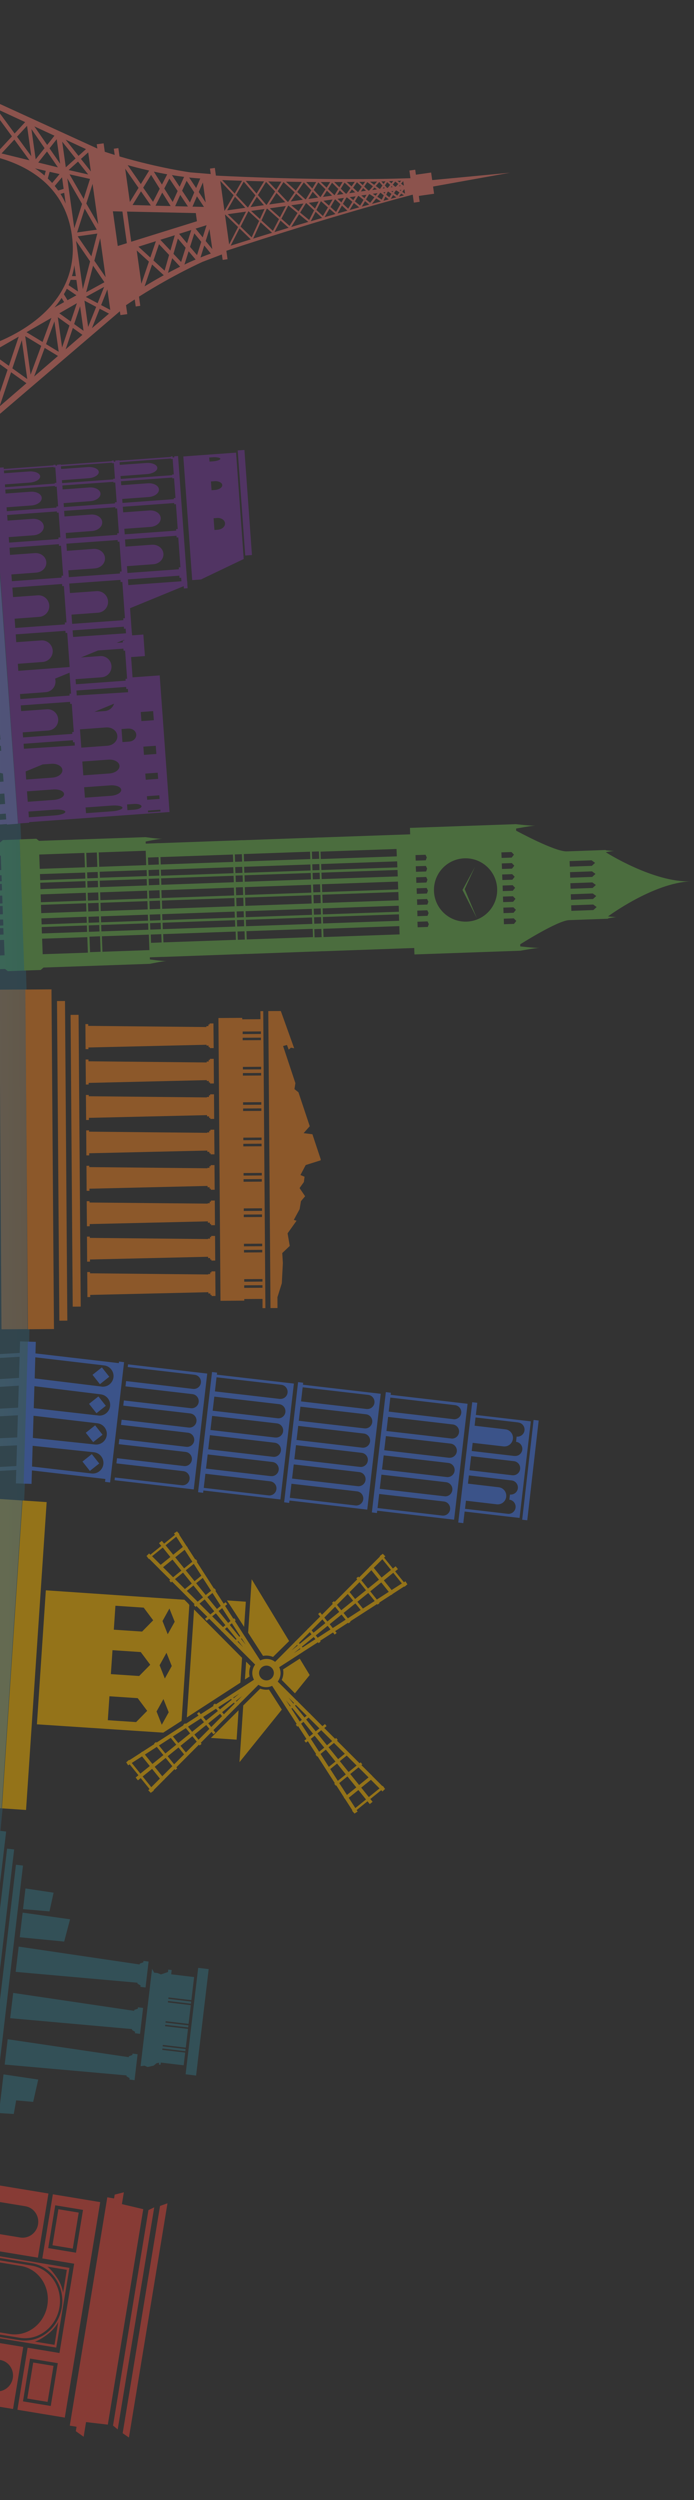 <svg width="60" height="216" viewBox="0 0 60 216" fill="none" xmlns="http://www.w3.org/2000/svg">
<rect x="0" y="0" width="60" height="216" fill="#333333" stroke="none"/>
<g opacity="0.5" clip-path="url(#clip0_2040_80741)">
<g opacity="0.7">
<path d="M0.127 114.554L-0.046 85.804L-0.05 85.507L2.207 85.492L2.207 85.79L2.385 114.54L2.385 114.837L0.132 114.852L0.127 114.554Z" fill="url(#paint0_linear_2040_80741)"/>
</g>
<g opacity="0.7">
<path d="M1.705 116.895L-4.307 117.236L-5.548 117.308L-5.558 117.174L-5.999 117.198L-5.404 127.643L-4.963 127.619L-4.978 127.37L-3.736 127.298L1.407 127.005L1.374 128.166L2.055 128.185L2.414 115.917L1.733 115.897L1.705 116.895ZM-5.155 118.546C-5.184 118.037 -4.796 117.601 -4.287 117.572L1.695 117.227L1.642 119.05L-4.182 119.414C-4.69 119.443 -5.126 119.054 -5.155 118.546ZM-5.011 121.06C-5.04 120.551 -4.652 120.115 -4.144 120.086L1.623 119.722L1.566 121.622L-4.043 121.924C-4.551 121.953 -4.987 121.564 -5.016 121.055L-5.011 121.06ZM-3.899 124.443C-4.407 124.472 -4.844 124.083 -4.872 123.574C-4.901 123.066 -4.513 122.629 -4.005 122.6L1.546 122.279L1.489 124.193L-3.899 124.443ZM-3.755 126.962C-4.263 126.991 -4.7 126.602 -4.728 126.093C-4.757 125.585 -4.369 125.153 -3.861 125.119L1.47 124.879L1.417 126.664L-3.755 126.957L-3.755 126.962Z" fill="url(#paint1_linear_2040_80741)"/>
</g>
<g opacity="0.7">
<path d="M1.685 72.528L0.242 72.581L0.021 72.783L-9.183 73.118C-9.183 73.118 -10.242 73.344 -10.625 73.358C-10.242 73.344 -9.173 73.493 -9.173 73.493L-9.173 73.675L-9.322 73.68L-10.237 73.713L-10.395 73.713L-16.661 73.948L-16.819 73.948L-17.428 73.977L-17.586 73.977L-23.314 74.193L-23.472 74.193L-24.081 74.222L-24.239 74.222L-32.029 74.509L-32.048 73.953L-41.204 74.284C-41.204 74.284 -42.431 74.519 -42.872 74.533C-42.431 74.519 -41.19 74.663 -41.19 74.663L-41.19 74.845C-41.19 74.845 -44.392 76.903 -45.408 76.937L-48.783 77.062L-48.783 77.086C-48.783 77.086 -49.334 77.191 -49.531 77.196C-49.334 77.191 -48.773 77.254 -48.773 77.254C-48.773 77.254 -52.694 80.171 -55.935 80.291C-52.694 80.171 -48.572 82.8 -48.572 82.8C-48.572 82.8 -49.123 82.906 -49.32 82.91C-49.123 82.901 -48.562 82.968 -48.562 82.968L-48.562 83.002L-45.188 82.877C-44.2 82.843 -40.821 84.657 -40.821 84.657L-40.821 84.839C-40.821 84.839 -42.043 85.075 -42.484 85.089C-42.043 85.075 -40.801 85.219 -40.801 85.219L-31.646 84.888L-31.665 84.331L-23.875 84.048L-23.717 84.048L-23.108 84.019L-22.945 84.019L-17.217 83.803L-17.058 83.803L-16.45 83.775L-16.291 83.775L-10.026 83.54L-9.868 83.54L-8.952 83.501L-8.794 83.501L-8.789 83.679C-8.789 83.679 -9.849 83.904 -10.227 83.919C-9.849 83.904 -8.775 84.053 -8.775 84.053L0.429 83.717L0.683 83.909L2.111 83.857L1.699 72.528L1.685 72.528ZM0.29 80.186L0.309 80.743L-3.598 80.886L-3.617 80.33L0.29 80.186ZM-3.775 80.335L-3.756 80.891L-4.672 80.925L-4.691 80.368L-3.775 80.335ZM-4.83 80.93L-8.89 81.078L-8.909 80.522L-4.849 80.373L-4.83 80.93ZM-32.331 76.798L-33.199 76.832L-33.309 76.596L-33.218 76.352L-32.35 76.318L-32.331 76.798ZM-24.024 76.045L-24.048 75.407L-23.439 75.383L-23.415 76.021L-24.024 76.045ZM-23.252 76.016L-23.276 75.378L-17.547 75.172L-17.523 75.81L-23.252 76.016ZM-17.26 78.684L-17.284 78.007L-16.675 77.983L-16.651 78.66L-17.26 78.684ZM-23.3 79.13L-23.276 79.845L-23.885 79.869L-23.909 79.154L-23.3 79.13ZM-17.418 78.689L-23.146 78.895L-23.17 78.218L-17.442 78.012L-17.418 78.689ZM-23.309 78.904L-23.918 78.928L-23.942 78.252L-23.333 78.228L-23.309 78.904ZM-10.103 77.297L-10.122 76.741L-9.206 76.707L-9.187 77.264L-10.103 77.297ZM-10.261 77.302L-16.526 77.532L-16.546 76.976L-10.28 76.75L-10.261 77.307L-10.261 77.302ZM-23.209 77.216L-17.48 77.009L-17.461 77.566L-23.19 77.772L-23.209 77.216ZM-23.348 77.777L-23.956 77.801L-23.976 77.244L-23.367 77.22L-23.348 77.777ZM-17.317 77L-16.709 76.976L-16.689 77.532L-17.298 77.556L-17.317 77ZM-9.216 76.482L-10.132 76.515L-10.151 75.997L-9.235 75.963L-9.216 76.482ZM-9.072 75.959L-5.012 75.81L-4.993 76.328L-9.053 76.477L-9.072 75.959ZM-4.83 76.323L-4.849 75.805L-3.933 75.772L-3.914 76.29L-4.83 76.323ZM-10.285 76.52L-16.55 76.746L-16.57 76.227L-10.304 76.002L-10.285 76.52ZM-16.713 76.755L-17.322 76.779L-17.341 76.261L-16.733 76.237L-16.713 76.755ZM-17.485 76.784L-23.213 76.99L-23.233 76.472L-17.504 76.266L-17.485 76.784ZM-23.377 77L-23.985 77.024L-24.005 76.505L-23.396 76.481L-23.377 77ZM-10.165 75.551L-10.189 74.913L-9.274 74.879L-9.25 75.517L-10.165 75.551ZM-10.328 75.556L-16.593 75.781L-16.617 75.143L-10.352 74.918L-10.328 75.556ZM-16.756 75.791L-17.365 75.815L-17.389 75.177L-16.78 75.153L-16.756 75.791ZM-24.168 76.51L-24.148 77.028L-30.72 77.268L-30.739 76.75L-24.168 76.51ZM-32.312 77.283L-32.293 77.762L-33.165 77.796L-33.275 77.561L-33.184 77.316L-32.317 77.283L-32.312 77.283ZM-30.716 77.489L-24.143 77.249L-24.124 77.806L-30.696 78.046L-30.716 77.489ZM-32.278 78.237L-32.259 78.717L-33.132 78.751L-33.242 78.516L-33.151 78.271L-32.278 78.237ZM-30.682 78.496L-24.11 78.257L-24.086 78.933L-30.658 79.173L-30.682 78.496ZM-32.245 79.192L-32.226 79.672L-33.098 79.706L-33.208 79.471L-33.117 79.226L-32.245 79.192ZM-30.648 79.399L-24.076 79.159L-24.052 79.874L-30.625 80.114L-30.648 79.399ZM-32.211 80.147L-32.192 80.627L-33.065 80.66L-33.175 80.425L-33.084 80.181L-32.211 80.147ZM-23.118 79.845L-23.142 79.13L-17.413 78.924L-17.389 79.639L-23.118 79.845ZM-17.351 80.608L-23.079 80.814L-23.099 80.296L-17.37 80.09L-17.351 80.608ZM-17.207 80.085L-16.598 80.061L-16.579 80.579L-17.188 80.603L-17.207 80.085ZM-23.238 80.824L-23.846 80.848L-23.866 80.329L-23.257 80.305L-23.238 80.824ZM-10.026 79.375L-10.05 78.66L-9.135 78.626L-9.111 79.341L-10.026 79.375ZM-10.189 79.38L-16.454 79.605L-16.478 78.89L-10.213 78.665L-10.189 79.38ZM-16.617 79.615L-17.226 79.639L-17.25 78.924L-16.641 78.9L-16.617 79.615ZM-24.028 80.334L-24.009 80.853L-30.581 81.092L-30.601 80.574L-24.028 80.334ZM-32.173 81.107L-32.154 81.587L-33.026 81.62L-33.136 81.385L-33.045 81.14L-32.173 81.107ZM-30.577 81.313L-24.005 81.073L-23.985 81.63L-30.557 81.87L-30.577 81.313ZM-23.841 81.068L-23.233 81.044L-23.213 81.601L-23.822 81.625L-23.841 81.068ZM-23.07 81.04L-17.341 80.834L-17.322 81.39L-23.05 81.596L-23.07 81.04ZM-17.178 80.824L-16.57 80.8L-16.55 81.356L-17.159 81.38L-17.178 80.824ZM-16.407 80.795L-10.141 80.57L-10.122 81.126L-16.387 81.356L-16.407 80.8L-16.407 80.795ZM-9.978 80.56L-9.063 80.526L-9.043 81.083L-9.959 81.117L-9.978 80.56ZM0.271 79.442L0.29 79.96L-3.617 80.104L-3.636 79.586L0.271 79.442ZM-3.794 79.591L-3.775 80.109L-4.691 80.143L-4.71 79.625L-3.794 79.591ZM-4.868 79.629L-4.849 80.147L-8.909 80.296L-8.928 79.778L-4.868 79.629ZM-9.091 79.783L-9.072 80.301L-9.988 80.335L-10.007 79.816L-9.091 79.783ZM-10.146 80.339L-16.411 80.565L-16.43 80.047L-10.165 79.821L-10.146 80.339ZM0.227 78.276L0.251 78.991L-3.655 79.135L-3.679 78.42L0.227 78.276ZM-3.838 78.425L-3.814 79.14L-4.729 79.174L-4.753 78.459L-3.838 78.425ZM-4.887 79.183L-8.948 79.332L-8.972 78.617L-4.911 78.468L-4.887 79.183ZM0.194 77.379L0.218 78.056L-3.689 78.2L-3.713 77.523L0.194 77.379ZM-3.871 77.528L-3.847 78.204L-4.763 78.238L-4.787 77.561L-3.871 77.528ZM-4.945 77.566L-4.921 78.243L-8.981 78.391L-9.005 77.715L-4.945 77.566ZM-9.168 77.72L-9.144 78.396L-10.06 78.43L-10.084 77.753L-9.168 77.72ZM-10.218 78.434L-16.483 78.66L-16.507 77.983L-10.242 77.758L-10.218 78.434ZM0.156 76.371L0.175 76.928L-3.732 77.072L-3.751 76.515L0.156 76.371ZM-3.909 76.52L-3.89 77.077L-4.806 77.11L-4.825 76.554L-3.909 76.52ZM-4.964 77.115L-9.024 77.264L-9.043 76.707L-4.983 76.559L-4.964 77.115ZM-3.756 76.285L-3.775 75.767L0.132 75.623L0.151 76.141L-3.756 76.285ZM0.069 73.929L0.112 75.172L-3.794 75.316L-3.838 74.073L0.069 73.929ZM-3.996 74.078L-3.953 75.321L-4.868 75.354L-4.911 74.112L-3.996 74.078ZM-5.07 74.116L-5.026 75.359L-9.087 75.508L-9.13 74.265L-5.07 74.116ZM-30.773 75.656L-24.201 75.416L-24.177 76.054L-30.749 76.294L-30.773 75.656ZM-40.648 77.105L-40.868 76.865L-40.667 76.625L-39.8 76.591L-39.78 77.071L-40.648 77.105ZM-47.508 78.309L-47.81 78.074L-47.527 77.834L-45.624 77.767L-45.605 78.247L-47.508 78.314L-47.508 78.309ZM-40.614 78.06L-40.835 77.82L-40.634 77.58L-39.766 77.546L-39.747 78.026L-40.614 78.06ZM-47.474 79.264L-47.776 79.029L-47.493 78.789L-45.59 78.722L-45.571 79.202L-47.474 79.269L-47.474 79.264ZM-40.581 79.014L-40.801 78.775L-40.6 78.535L-39.732 78.501L-39.713 78.981L-40.581 79.014ZM-47.441 80.219L-47.743 79.984L-47.46 79.744L-45.557 79.677L-45.538 80.156L-47.441 80.224L-47.441 80.219ZM-40.547 79.969L-40.768 79.73L-40.566 79.49L-39.699 79.456L-39.68 79.936L-40.547 79.969ZM-47.407 81.174L-47.709 80.939L-47.426 80.699L-45.523 80.631L-45.504 81.111L-47.407 81.178L-47.407 81.174ZM-40.514 80.924L-40.734 80.684L-40.533 80.444L-39.665 80.411L-39.646 80.891L-40.514 80.924ZM-47.373 82.128L-47.675 81.893L-47.393 81.653L-45.49 81.586L-45.47 82.066L-47.373 82.133L-47.373 82.128ZM-40.48 81.879L-40.701 81.639L-40.499 81.399L-39.632 81.366L-39.613 81.845L-40.48 81.879ZM-39.21 79.706C-39.263 78.194 -38.088 76.927 -36.578 76.87C-35.068 76.817 -33.803 77.998 -33.745 79.504C-33.692 81.016 -34.867 82.282 -36.377 82.34C-37.887 82.392 -39.152 81.217 -39.21 79.706ZM-40.442 82.834L-40.662 82.594L-40.461 82.354L-39.593 82.32L-39.574 82.8L-40.442 82.834ZM-32.983 82.565L-33.093 82.33L-33.002 82.085L-32.13 82.052L-32.111 82.532L-32.983 82.565ZM-30.505 83.035L-30.529 82.321L-23.956 82.081L-23.933 82.796L-30.505 83.035ZM-23.77 82.791L-23.794 82.076L-23.185 82.052L-23.161 82.767L-23.77 82.791ZM-22.998 82.762L-23.022 82.047L-17.293 81.841L-17.269 82.556L-22.998 82.762ZM-17.106 82.546L-17.13 81.832L-16.522 81.808L-16.498 82.522L-17.106 82.546ZM-16.335 82.518L-16.359 81.803L-10.093 81.573L-10.069 82.287L-16.335 82.513L-16.335 82.518ZM-9.906 82.283L-9.93 81.568L-9.015 81.534L-8.991 82.249L-9.906 82.283ZM-8.809 82.868L-8.857 81.529L-4.796 81.381L-4.748 82.719L-8.809 82.868ZM-4.585 82.715L-4.633 81.376L-3.718 81.342L-3.67 82.681L-4.585 82.715ZM-3.512 82.676L-3.56 81.338L0.347 81.208L0.395 82.537L-3.512 82.681L-3.512 82.676Z" fill="url(#paint2_linear_2040_80741)"/>
</g>
<g opacity="0.7">
<path d="M0.592 71.243L1.551 71.171L-0.683 40.473L-1.642 40.545L-1.632 40.684L-5.927 40.995L-5.927 40.952L-6.105 40.967L-6.105 41.048L-6.229 41.058L-6.229 40.986L-6.555 41.01L-6.555 41.044L-10.975 41.365L-10.975 41.322L-11.133 41.331L-11.124 41.432L-11.263 41.442L-11.263 41.35L-11.622 41.374L-11.622 41.408L-16.066 41.734L-16.066 41.691L-16.215 41.701L-16.205 41.801L-16.368 41.811L-16.368 41.72L-16.699 41.744L-15.912 52.53L-15.922 52.53L-15.898 52.856L-15.889 52.856L-15.864 53.163L-15.543 53.139L-15.558 52.938L-10.692 54.152L-10.539 56.287L-10.548 56.287L-10.534 56.503L-11.507 56.575L-11.373 58.437L-10.179 58.35L-10.05 60.101L-12.399 60.274L-11.541 72.077L0.597 71.195L0.597 71.243L0.592 71.243ZM-8.473 64.391L-8.391 65.519L-8.976 65.562C-9.336 65.586 -9.647 65.355 -9.666 65.048C-9.69 64.736 -9.417 64.463 -9.058 64.439L-8.473 64.396L-8.473 64.391ZM-10.333 63.177L-10.275 63.959L-11.349 64.036L-11.406 63.254L-10.333 63.177ZM-8.156 62.126L-6.373 62.577L-7.274 62.64C-7.658 62.668 -7.998 62.453 -8.156 62.126ZM-9.82 56.791L-9.134 56.959L-9.671 56.997L-9.681 56.839L-9.815 56.848L-9.815 56.791L-9.82 56.791ZM-5.52 55.332L-5.477 55.903L-10.05 56.249L-10.079 55.846L-9.935 55.836L-9.949 55.649L-5.52 55.327L-5.52 55.332ZM-10.884 51.671L-10.846 52.165L-15.433 52.501L-15.457 52.194L-15.313 52.184L-15.328 51.997L-10.879 51.671L-10.884 51.671ZM-5.817 51.302L-5.76 52.122L-8.056 52.29C-8.569 52.328 -8.957 52.775 -8.919 53.288C-8.88 53.802 -8.434 54.185 -7.921 54.152L-5.625 53.989L-5.568 54.785L-9.997 55.107L-10.007 54.944L-10.15 54.953L-10.381 51.82L-10.232 51.81L-10.246 51.623L-5.822 51.302L-5.817 51.302ZM-11.138 48.231L-11.095 48.85L-13.381 49.018C-13.894 49.056 -14.283 49.464 -14.249 49.929C-14.216 50.395 -13.77 50.74 -13.257 50.702L-10.97 50.539L-10.927 51.129L-15.376 51.455L-15.385 51.292L-15.529 51.302L-15.716 48.72L-15.572 48.711L-15.582 48.562L-11.133 48.236L-11.138 48.231ZM-6.071 47.862L-6.028 48.48L-8.329 48.648C-8.842 48.687 -9.23 49.095 -9.197 49.56C-9.163 50.026 -8.717 50.371 -8.204 50.333L-5.903 50.165L-5.86 50.75L-10.285 51.071L-10.294 50.908L-10.443 50.918L-10.63 48.337L-10.481 48.327L-10.491 48.178L-6.066 47.857L-6.071 47.862ZM-11.344 45.405L-11.311 45.889L-13.578 46.053C-14.091 46.091 -14.484 46.436 -14.455 46.83C-14.427 47.223 -13.99 47.511 -13.473 47.473L-11.205 47.31L-11.172 47.789L-15.615 48.116L-15.625 47.986L-15.769 47.996L-15.927 45.851L-15.783 45.841L-15.793 45.731L-11.344 45.405ZM-6.277 45.035L-6.244 45.52L-8.525 45.688C-9.038 45.726 -9.431 46.072 -9.403 46.465C-9.374 46.859 -8.933 47.142 -8.42 47.108L-6.138 46.945L-6.105 47.425L-10.529 47.746L-10.539 47.617L-10.687 47.626L-10.846 45.482L-10.697 45.472L-10.707 45.362L-6.282 45.04L-6.277 45.035ZM-11.507 43.207L-11.483 43.548L-13.77 43.716C-14.283 43.754 -14.681 44.047 -14.657 44.378C-14.633 44.704 -14.196 44.939 -13.683 44.901L-11.397 44.738L-11.373 45.079L-15.821 45.405L-15.821 45.309L-15.97 45.318L-16.095 43.615L-15.951 43.605L-15.951 43.538L-11.507 43.212L-11.507 43.207ZM-6.44 42.838L-6.416 43.179L-8.717 43.346C-9.23 43.385 -9.628 43.678 -9.604 44.009C-9.58 44.335 -9.144 44.57 -8.631 44.532L-6.33 44.364L-6.306 44.704L-10.731 45.026L-10.731 44.93L-10.889 44.939L-11.013 43.236L-10.865 43.227L-10.865 43.159L-6.445 42.838L-6.44 42.838ZM-11.627 41.562L-11.608 41.792L-13.894 41.96C-14.407 41.998 -14.81 42.243 -14.791 42.511C-14.772 42.78 -14.34 42.963 -13.827 42.924L-11.541 42.761L-11.521 43.011L-15.97 43.337L-15.97 43.279L-16.119 43.289L-16.215 41.95L-16.071 41.941L-16.071 41.893L-11.627 41.566L-11.627 41.562ZM-6.56 41.192L-6.541 41.422L-8.832 41.59C-9.345 41.629 -9.748 41.873 -9.729 42.142C-9.71 42.411 -9.278 42.593 -8.765 42.555L-6.474 42.392L-6.455 42.636L-10.879 42.958L-10.879 42.9L-11.033 42.91L-11.128 41.576L-10.98 41.566L-10.98 41.518L-6.56 41.197L-6.56 41.192ZM-5.827 42.593L-5.827 42.536L-5.975 42.545L-6.071 41.207L-5.927 41.207L-5.927 41.149L-1.632 40.837L-1.613 41.072L-3.765 41.231C-4.278 41.269 -4.681 41.514 -4.662 41.782C-4.643 42.046 -4.211 42.233 -3.698 42.195L-1.546 42.042L-1.527 42.286L-5.822 42.598L-5.827 42.593ZM-5.678 44.666L-5.678 44.57L-5.831 44.58L-5.956 42.876L-5.812 42.867L-5.812 42.8L-1.522 42.488L-1.498 42.828L-3.65 42.987C-4.163 43.025 -4.561 43.318 -4.537 43.649C-4.513 43.975 -4.077 44.21 -3.564 44.172L-1.412 44.018L-1.388 44.359L-5.683 44.671L-5.678 44.666ZM-5.453 47.377L-5.462 47.247L-5.635 47.262L-5.793 45.117L-5.649 45.108L-5.659 44.997L-1.364 44.685L-1.33 45.17L-3.483 45.328C-3.995 45.367 -4.389 45.712 -4.36 46.105C-4.331 46.499 -3.89 46.782 -3.377 46.748L-1.225 46.595L-1.191 47.075L-5.462 47.387L-5.453 47.377ZM-5.237 50.712L-5.251 50.548L-5.395 50.558L-5.582 47.977L-5.41 47.962L-5.419 47.814L-1.148 47.502L-1.105 48.121L-3.257 48.279C-3.77 48.317 -4.158 48.725 -4.125 49.191C-4.091 49.656 -3.646 50.002 -3.133 49.963L-0.98 49.81L-0.937 50.395L-5.232 50.707L-5.237 50.712ZM-4.945 54.752L-4.954 54.589L-5.098 54.603L-5.328 51.455L-5.184 51.446L-5.199 51.259L-0.904 50.947L-0.846 51.767L-2.979 51.921C-3.492 51.959 -3.88 52.405 -3.842 52.919C-3.804 53.432 -3.358 53.816 -2.845 53.782L-0.712 53.629L-0.654 54.435L-4.949 54.747L-4.945 54.752ZM-0.381 58.139L-4.825 58.451L-5.04 55.5L-4.897 55.486L-4.911 55.299L-0.616 54.987L-0.568 55.663L-2.72 55.822C-3.233 55.86 -3.622 56.306 -3.583 56.82C-3.545 57.333 -3.099 57.722 -2.586 57.683L-0.434 57.53L-0.391 58.139L-0.381 58.139ZM-8.42 58.878C-8.382 59.386 -7.945 59.766 -7.437 59.727L-5.18 59.564L-5.146 60.005L-9.446 60.317L-9.455 60.159L-9.59 60.169L-9.767 57.741L-9.633 57.731L-9.647 57.549L-7.456 57.391L-5.903 57.774L-7.572 57.894C-8.075 57.933 -8.458 58.369 -8.42 58.878ZM-4.465 60.893L-4.475 60.735L-4.609 60.745L-4.738 58.936L-3.425 59.267C-3.435 59.329 -3.435 59.391 -3.43 59.454C-3.391 59.962 -2.955 60.342 -2.447 60.303L-0.228 60.145L-0.194 60.581L-4.456 60.893L-4.465 60.893ZM-9.508 61.339L-9.527 61.051L-9.393 61.042L-9.408 60.859L-5.108 60.548L-5.074 60.98L-9.508 61.344L-9.508 61.339ZM-4.226 64.204L-4.235 64.046L-4.369 64.055L-4.547 61.627L-4.413 61.618L-4.427 61.435L-0.165 61.124L-0.127 61.618L-2.346 61.781C-2.85 61.819 -3.233 62.256 -3.195 62.764C-3.157 63.268 -2.72 63.652 -2.212 63.614L0.007 63.456L0.041 63.892L-4.221 64.204L-4.226 64.204ZM-4.288 65.226L-4.307 64.938L-4.173 64.928L-4.187 64.746L0.074 64.434L0.108 64.866L-4.288 65.221L-4.288 65.226ZM-4.815 65.49L-7.073 65.653C-7.576 65.691 -8.013 65.365 -8.046 64.928C-8.08 64.492 -7.691 64.108 -7.188 64.07L-4.93 63.906L-4.815 65.49ZM-11.157 66.968L-11.21 66.262L-10.136 66.185L-10.083 66.891L-11.157 66.968ZM0.304 67.529L-1.953 67.692C-2.457 67.731 -2.888 67.491 -2.912 67.159C-2.936 66.829 -2.548 66.531 -2.04 66.497L-1.292 66.445L0.256 66.838L0.309 67.534L0.304 67.529ZM-4.638 67.889L-6.896 68.052C-7.399 68.09 -7.83 67.85 -7.854 67.519C-7.878 67.188 -7.49 66.891 -6.982 66.852L-4.724 66.689L-4.638 67.889ZM-10.999 69.122L-11.037 68.589L-9.964 68.513L-9.925 69.045L-10.999 69.122ZM0.443 69.463L-1.814 69.626C-2.318 69.664 -2.744 69.491 -2.764 69.242C-2.783 68.992 -2.385 68.762 -1.881 68.724L0.376 68.561L0.443 69.468L0.443 69.463ZM-4.499 69.822L-6.757 69.986C-7.26 70.024 -7.687 69.851 -7.706 69.602C-7.725 69.352 -7.327 69.122 -6.824 69.084L-4.566 68.92L-4.499 69.827L-4.499 69.822ZM-10.874 70.854L-10.898 70.542L-9.825 70.465L-9.801 70.777L-10.874 70.854ZM0.539 70.797L-1.718 70.96C-2.222 70.998 -2.644 70.916 -2.653 70.777C-2.663 70.638 -2.26 70.499 -1.757 70.461L0.501 70.297L0.539 70.792L0.539 70.797ZM-4.403 71.156L-6.661 71.319C-7.164 71.358 -7.586 71.276 -7.596 71.137C-7.605 70.998 -7.202 70.859 -6.699 70.82L-4.441 70.657L-4.403 71.151L-4.403 71.156ZM-7.984 71.415L-8.569 71.459C-8.928 71.483 -9.225 71.396 -9.24 71.257C-9.249 71.118 -8.966 70.988 -8.607 70.96L-8.022 70.916L-7.984 71.41L-7.984 71.415ZM-10.798 71.933L-10.807 71.78L-9.733 71.703L-9.724 71.857L-10.798 71.933Z" fill="url(#paint3_linear_2040_80741)"/>
</g>
<g opacity="0.7">
<path d="M1.919 129.643L-0.166 129.503L-1.947 156.101L0.138 156.241L1.919 129.643Z" fill="url(#paint4_linear_2040_80741)"/>
</g>
<path opacity="0.3" d="M-57.972 -0.002L-57.972 215.912L-8.497 215.913C-8.497 215.913 2.596 165.25 2.596 107.855C2.596 35.452 -6.498 -0.001 -6.498 -0.001L-57.972 -0.002Z" fill="url(#paint5_linear_2040_80741)"/>
<path d="M10.363 26.883L10.411 27.224L11.005 27.142L10.895 26.37C11.149 26.197 11.398 26.034 11.648 25.871L11.734 26.48L12.127 26.423L12.017 25.631C15.032 23.721 17.524 22.618 17.524 22.618L19.183 21.985L19.25 22.455L19.672 22.397L19.571 21.668C19.571 21.668 27.979 18.852 35.683 16.817L35.779 17.508L36.282 17.436L36.21 16.928L37.528 16.741L37.442 16.117L44.096 14.922L37.365 15.56L37.274 14.908L35.956 15.095L35.899 14.663L35.395 14.735L35.486 15.397C34.599 15.426 33.703 15.45 32.807 15.46L32.797 15.46C25.683 15.56 18.67 15.171 18.665 15.171L18.574 14.509L18.152 14.567L18.22 15.037L16.456 14.893C16.456 14.893 13.757 14.524 10.334 13.516L10.233 12.796L9.84 12.849L9.917 13.386C9.634 13.3 9.347 13.209 9.059 13.113L8.958 12.383L8.364 12.465L8.417 12.835L-5.116 6.649L-4.215 13.074C-4.215 13.074 5.152 12.758 6.211 20.3C7.271 27.843 -1.823 30.117 -1.823 30.117L-0.921 36.542L10.387 26.874L10.363 26.883ZM33.578 16.558L33.842 16.75L33.66 17.048L33.392 16.832L33.516 16.568L33.574 16.558L33.578 16.558ZM33.823 16.525L34 16.501L33.938 16.606L33.828 16.525L33.823 16.525ZM34.216 16.467L34.278 16.457L34.537 16.625L34.345 16.899L34.067 16.697L34.211 16.462L34.216 16.467ZM34.537 16.424L34.7 16.4L34.638 16.491L34.537 16.424ZM34.494 16.088L34.571 16.002L34.652 16.069L34.494 16.093L34.494 16.088ZM34.235 16.126L34.163 16.136L33.962 15.954L34.173 15.685L34.432 15.896L34.23 16.126L34.235 16.126ZM33.947 16.165L33.775 16.189L33.856 16.083L33.943 16.165L33.947 16.165ZM33.257 16.721L33.133 16.621L33.315 16.597L33.257 16.721ZM32.903 16.654L33.181 16.88L33.003 17.249L32.62 17L32.883 16.654L32.903 16.654ZM32.476 16.909L32.227 16.745L32.644 16.688L32.476 16.909ZM21.47 18.256L21.494 18.256L22.404 19.087L21.757 20.507L20.799 19.576L21.474 18.256L21.47 18.256ZM20.669 19.451L19.691 18.506L21.268 18.285L20.669 19.451ZM21.709 18.223L22.869 18.06L22.476 18.924L21.709 18.223ZM23.071 18.031L23.104 18.031L24.121 18.933L23.593 19.945L22.606 19.044L23.066 18.031L23.071 18.031ZM23.325 17.997L24.715 17.801L24.202 18.78L23.325 17.997ZM24.921 17.772L24.95 17.772L25.722 18.405L25.031 19.518L24.331 18.895L24.916 17.772L24.921 17.772ZM25.18 17.734L26.235 17.585L25.817 18.257L25.18 17.734ZM26.45 17.556L26.484 17.556L27.155 18.175L26.728 19.01L25.947 18.367L26.45 17.556ZM26.7 17.523L27.548 17.403L27.232 18.021L26.7 17.523ZM27.749 17.383L28.353 17.921L27.917 18.665L27.356 18.142L27.745 17.383L27.749 17.383ZM27.965 17.345L28.756 17.235L28.444 17.767L27.965 17.345ZM28.967 17.211L29.432 17.642L29.058 18.314L28.574 17.887L28.967 17.215L28.967 17.211ZM29.178 17.177L29.734 17.1L29.518 17.489L29.178 17.177ZM29.945 17.072L30.002 17.062L30.463 17.436L30.103 18.031L29.648 17.609L29.95 17.072L29.945 17.072ZM30.233 17.033L30.75 16.961L30.549 17.292L30.233 17.033ZM30.971 16.928L31.009 16.928L31.426 17.268L31.134 17.762L30.683 17.398L30.966 16.928L30.971 16.928ZM31.239 16.889L31.69 16.827L31.512 17.12L31.234 16.889L31.239 16.889ZM31.905 16.793L31.968 16.784L32.37 17.043L32.001 17.527L31.642 17.23L31.901 16.793L31.905 16.793ZM31.196 16.549L31.397 16.251L31.642 16.481L31.196 16.544L31.196 16.549ZM30.971 16.582L30.927 16.582L30.53 16.218L30.86 15.742L31.277 16.136L30.976 16.582L30.971 16.582ZM30.707 16.621L30.194 16.692L30.424 16.361L30.707 16.621ZM29.964 16.726L29.902 16.736L29.465 16.304L29.787 15.776L30.3 16.251L29.964 16.731L29.964 16.726ZM29.691 16.765L29.14 16.841L29.374 16.448L29.691 16.76L29.691 16.765ZM28.924 16.87L28.358 16.333L28.708 15.786L29.25 16.328L28.919 16.87L28.924 16.87ZM28.708 16.904L27.922 17.014L28.262 16.477L28.708 16.904ZM27.706 17.038L27.126 16.414L27.519 15.757L28.142 16.352L27.706 17.033L27.706 17.038ZM27.505 17.072L26.661 17.192L27.035 16.568L27.505 17.072ZM26.441 17.22L26.402 17.22L25.698 16.587L26.268 15.757L26.91 16.443L26.441 17.225L26.441 17.22ZM26.182 17.259L25.137 17.407L25.602 16.731L26.182 17.259ZM24.907 17.436L24.873 17.436L24.006 16.524L24.509 15.733L25.477 16.616L24.912 17.441L24.907 17.436ZM24.662 17.47L23.277 17.666L23.905 16.673L24.662 17.47ZM23.056 17.695L23.018 17.695L22.299 16.855L22.999 15.714L23.785 16.544L23.056 17.695ZM22.817 17.729L21.661 17.892L22.203 17.009L22.817 17.729ZM21.441 17.921L21.417 17.921L20.405 16.846L21.072 15.69L22.083 16.875L21.441 17.921ZM21.211 17.954L19.639 18.175L20.314 16.999L21.206 17.954L21.211 17.954ZM19.428 18.204L19.404 18.204L19.044 15.632L20.199 16.865L19.428 18.199L19.428 18.204ZM19.471 18.54L20.583 19.614L19.811 21.121L19.451 18.544L19.476 18.544L19.471 18.54ZM20.707 19.734L21.681 20.68C20.794 20.958 20.18 21.15 19.941 21.227L20.703 19.734L20.707 19.734ZM22.529 19.207L23.521 20.113C22.917 20.296 22.366 20.468 21.887 20.617L22.529 19.207ZM24.25 19.053L24.955 19.682C24.528 19.811 24.116 19.936 23.727 20.051L24.25 19.053ZM25.856 18.516L26.656 19.173C26.143 19.322 25.65 19.471 25.175 19.614L25.856 18.516ZM27.284 18.3L27.85 18.828C27.515 18.924 27.189 19.02 26.867 19.116L27.284 18.3ZM28.488 18.036L29.005 18.492C28.689 18.583 28.372 18.674 28.061 18.765L28.488 18.036ZM29.561 17.762L30.036 18.204C29.748 18.285 29.465 18.367 29.183 18.444L29.561 17.762ZM30.597 17.542L31.057 17.916C30.779 17.993 30.506 18.07 30.228 18.146L30.597 17.542ZM31.56 17.379L31.92 17.681C31.704 17.738 31.488 17.801 31.277 17.858L31.56 17.379ZM32.519 17.139L32.931 17.407C32.672 17.48 32.414 17.547 32.155 17.619L32.519 17.144L32.519 17.139ZM33.32 16.99L33.612 17.225C33.459 17.264 33.305 17.307 33.152 17.35L33.32 16.99ZM33.981 16.851L34.264 17.052C34.101 17.096 33.943 17.134 33.785 17.177L33.986 16.851L33.981 16.851ZM34.681 16.721L34.925 16.88C34.782 16.918 34.638 16.952 34.494 16.99L34.681 16.721ZM34.777 16.582L34.925 16.366L34.964 16.366L35.017 16.736L34.777 16.578L34.777 16.582ZM34.877 16.03L34.676 15.867L34.863 15.651L34.916 16.026L34.873 16.026L34.877 16.03ZM34.547 15.767L34.369 15.623C34.475 15.623 34.575 15.613 34.681 15.613L34.547 15.767ZM33.837 15.838L33.631 15.651C33.751 15.651 33.876 15.642 33.995 15.642L33.837 15.843L33.837 15.838ZM33.732 15.973L33.531 16.227L33.468 16.237L33.276 16.021L33.473 15.738L33.732 15.973ZM33.267 16.266L33.09 16.29L33.181 16.165L33.272 16.266L33.267 16.266ZM32.855 16.323L32.831 16.323L32.486 16.069L32.788 15.723L33.061 16.03L32.855 16.323ZM32.591 16.361L32.179 16.419L32.375 16.198L32.596 16.361L32.591 16.361ZM31.92 16.457L31.853 16.467L31.488 16.122L31.752 15.733L32.241 16.098L31.925 16.457L31.92 16.457ZM31.364 16.002L31.057 15.714C31.225 15.714 31.397 15.709 31.565 15.704L31.364 16.002ZM30.395 16.107L29.978 15.723C30.209 15.723 30.439 15.723 30.669 15.714L30.395 16.107ZM29.341 16.179L28.89 15.728C29.13 15.728 29.374 15.728 29.619 15.728L29.341 16.184L29.341 16.179ZM28.233 16.213L27.73 15.728C27.999 15.728 28.267 15.728 28.545 15.728L28.238 16.213L28.233 16.213ZM27.002 16.289L26.469 15.723C26.752 15.723 27.045 15.723 27.337 15.728L26.997 16.289L27.002 16.289ZM25.573 16.472L24.725 15.699C25.166 15.704 25.621 15.714 26.091 15.718L25.573 16.472ZM23.881 16.4L23.191 15.675C23.55 15.685 23.929 15.69 24.327 15.694L23.881 16.4ZM22.184 16.726L21.244 15.627C21.714 15.642 22.246 15.656 22.831 15.67L22.179 16.726L22.184 16.726ZM20.29 16.721L19.207 15.56C19.48 15.57 20.079 15.594 20.928 15.618L20.295 16.716L20.29 16.721ZM33.324 15.666L33.166 15.896L32.974 15.675C33.094 15.675 33.209 15.671 33.329 15.666L33.324 15.666ZM32.351 15.973L31.987 15.699C32.193 15.699 32.399 15.69 32.6 15.685L32.351 15.973ZM12.875 22.604L12.223 24.518L11.82 21.639L12.88 22.608L12.875 22.604ZM11.969 21.313L13.479 20.838L12.995 22.253L11.969 21.313ZM13.268 22.503L13.747 21.097L14.62 22.028L14.231 23.386L13.273 22.508L13.268 22.503ZM14.998 21.932L15.377 20.612L16.048 21.404L15.66 22.637L14.998 21.932ZM16.431 21.327L16.801 20.161L17.4 20.895L17.035 22.042L16.427 21.327L16.431 21.327ZM17.659 21.212L18.229 21.908C17.927 22.013 17.63 22.128 17.333 22.248L17.659 21.212ZM17.783 20.823L18.109 19.787L18.354 21.524L17.783 20.823ZM17.524 20.507L16.911 19.753L17.86 19.456L17.529 20.507L17.524 20.507ZM16.173 21.02L15.482 20.204L16.537 19.873L16.173 21.02ZM14.73 21.644L13.862 20.718L15.113 20.324L14.735 21.644L14.73 21.644ZM12.501 24.743L13.148 22.853L14.159 23.779C13.397 24.196 12.807 24.556 12.501 24.743ZM14.524 23.578L14.888 22.311L15.573 23.04C15.204 23.223 14.854 23.405 14.524 23.578ZM16.911 22.421C16.58 22.565 16.254 22.709 15.943 22.863L16.307 21.711L16.911 22.421ZM12.189 16.529L13.042 17.757L11.46 17.714L12.189 16.529ZM16.959 16.246L16.355 15.339C16.676 15.373 16.997 15.402 17.314 15.421L16.959 16.246ZM17.539 15.757L17.783 17.494L17.184 16.587L17.544 15.757L17.539 15.757ZM16.796 16.62L16.422 17.494L15.746 16.476L16.134 15.622L16.796 16.625L16.796 16.62ZM14.931 17.45L14.203 16.289L14.643 15.43L15.358 16.505L14.931 17.45ZM13.229 17.436L12.381 16.217L13.062 15.109L13.809 16.308L13.229 17.441L13.229 17.436ZM11.226 17.45L10.823 14.571L11.978 16.232L11.226 17.455L11.226 17.45ZM14.025 16.64L14.754 17.805L13.445 17.772L14.025 16.64ZM15.583 16.841L16.249 17.844L15.142 17.815L15.583 16.841ZM17.026 16.961L17.635 17.877L16.642 17.853L17.026 16.961ZM15.914 15.286L15.53 16.136L14.864 15.128C15.209 15.186 15.559 15.238 15.919 15.282L15.914 15.286ZM14.457 15.061L14.001 15.948L13.301 14.831C13.666 14.907 14.054 14.989 14.457 15.061ZM12.894 14.739L12.175 15.905L11.034 14.264C11.379 14.365 12.045 14.543 12.894 14.735L12.894 14.739ZM16.93 18.415L17.026 19.115L11.345 20.886L10.981 18.28L16.93 18.41L16.93 18.415ZM10.583 18.276L10.967 21.011L10.181 21.255L9.759 18.256L10.583 18.276ZM-0.039 35.121L0.958 32.161L2.285 33.111L-0.039 35.117L-0.039 35.121ZM1.068 31.825L1.888 29.392L2.357 32.751L1.068 31.825ZM2.18 29.042L3.565 29.882L2.645 32.372L2.18 29.042ZM2.947 32.54L3.863 30.059L5.013 30.755L2.947 32.535L2.947 32.54ZM3.982 29.733L4.706 27.766L5.075 30.395L3.982 29.733ZM4.999 27.406L6.005 28.126L5.368 30.026L4.999 27.406ZM5.675 30.184L6.298 28.337L7.127 28.932L5.675 30.184ZM6.408 28.001L6.926 26.461L7.223 28.582L6.408 27.996L6.408 28.001ZM9.025 24.388L7.448 25.252L8.047 22.954L9.03 24.388L9.025 24.388ZM8.158 22.522L8.661 20.583L9.131 23.947L8.153 22.522L8.158 22.522ZM9.001 24.791L8.441 26.197L7.419 25.655L9.001 24.787L9.001 24.791ZM9.284 25.002L9.533 26.778L8.743 26.36L9.284 25.002ZM8.316 26.514L7.621 28.251L7.3 25.976L8.311 26.514L8.316 26.514ZM9.423 27.099L7.947 28.356L8.618 26.672L9.423 27.099ZM5.689 14.456L5.377 12.239L6.533 13.693L5.689 14.456ZM7.626 13.165L7.856 14.816L6.998 13.732L7.626 13.165ZM6.744 13.962L7.626 15.075L5.933 14.691L6.744 13.962ZM7.784 15.459L7.233 17.186L6.01 15.061L7.779 15.459L7.784 15.459ZM8.004 15.886L8.493 19.374L7.463 17.585L8.004 15.886ZM7.429 12.887L6.787 13.468L5.675 12.067L7.429 12.882L7.429 12.887ZM5.2 14.149L4.28 12.815L4.903 12.028L5.2 14.149ZM3.086 13.77L2.717 11.15L3.853 12.801L3.081 13.77L3.086 13.77ZM4.711 11.721L4.078 12.523L2.971 10.92L4.711 11.726L4.711 11.721ZM2.707 13.501L1.471 11.812L2.338 10.872L2.707 13.501ZM-0.068 12.973L-0.533 9.644L1.034 11.784L-0.068 12.973ZM2.18 10.546L1.264 11.534L-0.298 9.404L2.175 10.55L2.18 10.546ZM-0.447 12.719L-1.904 10.603L-0.917 9.36L-0.447 12.719ZM-1.089 9.029L-2.106 10.31L-3.874 7.739L-1.089 9.029ZM-4.124 7.974L-2.326 10.589L-3.544 12.124C-3.654 11.347 -3.994 8.914 -4.124 7.974ZM-3.328 12.402L-2.12 10.882L-0.61 13.074L-3.328 12.402ZM0.133 13.257L1.24 12.062L2.549 13.852L0.133 13.257ZM4.064 13.089L5.008 14.461L3.307 14.043L4.064 13.089ZM3.029 14.547L3.958 14.763L3.848 15.166C3.604 14.955 3.33 14.744 3.029 14.547ZM4.131 15.425L4.294 14.845L5.152 15.041L4.51 15.809C4.395 15.684 4.27 15.555 4.136 15.425L4.131 15.425ZM4.73 16.068L5.363 15.315L5.502 16.318L5.032 16.462C4.941 16.337 4.84 16.203 4.73 16.068ZM5.234 16.754L5.55 16.659L5.679 17.599C5.679 17.599 5.55 17.253 5.229 16.759L5.234 16.754ZM5.818 15.406L7.094 17.623L6.422 19.724L5.818 15.401L5.818 15.406ZM6.667 20.084L7.324 18.026L8.369 19.845L6.667 20.084ZM8.412 20.185L7.899 22.148L6.715 20.42L8.407 20.18L8.412 20.185ZM7.789 22.584L7.161 24.988L6.576 20.814L7.789 22.584ZM6.226 23.846C6.398 23.28 6.427 22.915 6.427 22.915L6.557 23.856L6.226 23.856L6.226 23.846ZM6.111 24.177L6.605 24.187L6.744 25.189L5.924 24.638C5.996 24.475 6.053 24.321 6.106 24.177L6.111 24.177ZM5.78 24.95L6.609 25.511L5.838 25.938L5.521 25.42C5.617 25.262 5.703 25.103 5.775 24.95L5.78 24.95ZM5.325 25.741L5.545 26.101L4.706 26.567C4.946 26.288 5.147 26.015 5.325 25.741ZM6.648 26.202L6.116 27.78L5.128 27.07L6.648 26.197L6.648 26.202ZM4.447 27.464L3.68 29.546L2.29 28.702L4.447 27.464ZM1.619 29.085L0.771 31.609L-0.806 30.477L1.619 29.085ZM-0.936 30.803L0.656 31.945L-0.356 34.953C-0.485 34.013 -0.83 31.576 -0.936 30.803Z" fill="#E57368"/>
<path d="M20.942 88.069L20.942 87.944L20.774 87.944L18.885 87.958L19.062 112.39L20.951 112.376L21.119 112.376L21.119 112.237L22.696 112.227L22.696 113.023L22.945 113.023L22.758 87.363L22.514 87.363L22.519 88.059L20.942 88.069ZM22.691 111.263L21.114 111.272L21.114 111.051L22.691 111.042L22.691 111.263ZM22.691 110.73L21.114 110.74L21.114 110.519L22.691 110.509L22.691 110.73ZM22.672 108.206L21.095 108.216L21.095 107.995L22.672 107.985L22.672 108.206ZM22.672 107.674L21.09 107.683L21.09 107.462L22.667 107.453L22.667 107.674L22.672 107.674ZM22.653 105.15L21.076 105.159L21.076 104.939L22.653 104.929L22.653 105.15ZM22.653 104.617L21.076 104.627L21.076 104.406L22.653 104.396L22.653 104.617ZM22.634 102.093L21.057 102.103L21.057 101.882L22.634 101.873L22.634 102.093ZM22.634 101.561L21.057 101.57L21.057 101.35L22.634 101.34L22.634 101.561ZM22.614 99.037L21.037 99.047L21.037 98.826L22.614 98.816L22.614 99.037ZM22.614 98.504L21.037 98.514L21.037 98.293L22.614 98.284L22.614 98.5L22.614 98.504ZM22.595 95.981L21.018 95.99L21.018 95.774L22.595 95.765L22.595 95.985L22.595 95.981ZM22.595 95.448L21.014 95.458L21.014 95.237L22.591 95.227L22.591 95.448L22.595 95.448ZM22.576 92.924L20.999 92.934L20.999 92.713L22.576 92.704L22.576 92.924ZM22.576 92.392L20.999 92.401L20.999 92.18L22.576 92.171L22.576 92.392ZM22.557 89.868L20.98 89.877L20.98 89.662L22.557 89.652L22.557 89.873L22.557 89.868ZM22.557 89.335L20.98 89.345L20.98 89.124L22.557 89.115L22.557 89.335Z" fill="#E67E22"/>
<path d="M23.99 113.014L23.986 112.078L24.364 110.878L24.455 109.122L24.403 108.264L25.05 107.649L24.863 106.56L25.639 105.471L25.4 105.399L25.903 104.473L26.018 103.782L26.378 103.355L25.898 102.65L26.272 102.127L26.33 101.671L25.975 101.522L26.43 100.659L27.725 100.251L27.725 100.155L27.01 98.001L26.248 97.904L26.78 97.305L25.802 94.373L25.457 94.1L25.539 93.586L24.474 90.376L24.81 90.285L24.959 90.688L25.155 90.515L25.433 90.573L24.278 87.353L23.803 87.353L23.195 87.358L23.386 113.018L23.99 113.014Z" fill="#E67E22"/>
<path d="M6.978 112.889L6.793 87.681L6.103 87.686L6.287 112.894L6.978 112.889Z" fill="#E67E22"/>
<path d="M5.821 114.103L5.619 86.486L4.929 86.491L5.131 114.108L5.821 114.103Z" fill="#E67E22"/>
<path d="M4.663 114.53L4.452 85.78L4.452 85.482L2.194 85.497L2.194 85.799L2.41 114.544L2.41 114.847L4.668 114.828L4.663 114.53Z" fill="#E67E22"/>
<path d="M7.625 88.482L7.385 88.482L7.399 90.646L7.644 90.646L7.644 90.502L17.854 90.267L17.854 90.339L18.032 90.334L18.032 90.464L18.137 90.464L18.142 90.555L18.473 90.555L18.453 88.425L18.123 88.43L18.123 88.516L18.017 88.521L18.022 88.655L17.845 88.66L17.845 88.737L7.629 88.636L7.625 88.482Z" fill="#E67E22"/>
<path d="M7.649 91.543L7.404 91.543L7.424 93.707L7.663 93.702L7.663 93.563L17.879 93.323L17.879 93.4L18.056 93.395L18.056 93.525L18.161 93.525L18.161 93.616L18.492 93.611L18.478 91.485L18.147 91.485L18.147 91.576L18.042 91.576L18.042 91.716L17.869 91.716L17.869 91.797L7.649 91.696L7.649 91.543Z" fill="#E67E22"/>
<path d="M7.672 94.605L7.428 94.605L7.447 96.769L7.687 96.764L7.687 96.582L17.902 96.347L17.902 96.457L18.079 96.457L18.079 96.587L18.185 96.587L18.185 96.678L18.516 96.673L18.501 94.548L18.171 94.548L18.171 94.639L18.065 94.639L18.065 94.778L17.888 94.778L17.888 94.817L7.672 94.716L7.672 94.605Z" fill="#E67E22"/>
<path d="M7.698 97.661L7.453 97.666L7.468 99.825L7.712 99.825L7.712 99.642L17.923 99.408L17.927 99.518L18.1 99.518L18.105 99.647L18.21 99.647L18.21 99.734L18.541 99.734L18.522 97.603L18.191 97.608L18.191 97.7L18.09 97.7L18.09 97.839L17.913 97.839L17.913 97.877L7.698 97.776L7.698 97.661Z" fill="#E67E22"/>
<path d="M7.715 100.722L7.476 100.727L7.49 102.886L7.735 102.886L7.73 102.704L17.945 102.464L17.945 102.579L18.122 102.579L18.122 102.704L18.228 102.704L18.228 102.795L18.559 102.795L18.544 100.665L18.213 100.67L18.213 100.761L18.108 100.761L18.108 100.9L17.935 100.9L17.935 100.939L7.715 100.838L7.715 100.722Z" fill="#E67E22"/>
<path d="M7.741 103.783L7.496 103.783L7.515 105.947L7.755 105.947L7.755 105.76L17.97 105.525L17.97 105.64L18.148 105.635L18.148 105.765L18.253 105.765L18.253 105.856L18.584 105.856L18.57 103.726L18.239 103.73L18.239 103.822L18.133 103.822L18.133 103.956L17.956 103.961L17.956 103.994L7.741 103.898L7.741 103.783Z" fill="#E67E22"/>
<path d="M7.764 106.844L7.52 106.844L7.534 109.007L7.779 109.003L7.779 108.82L17.989 108.585L17.994 108.696L18.166 108.696L18.171 108.825L18.277 108.825L18.277 108.916L18.607 108.912L18.593 106.786L18.258 106.786L18.262 106.877L18.157 106.877L18.157 107.016L17.98 107.016L17.98 107.055L7.764 106.954L7.764 106.844Z" fill="#E67E22"/>
<path d="M7.783 109.904L7.543 109.904L7.558 112.068L7.802 112.063L7.797 111.881L18.012 111.646L18.012 111.756L18.19 111.756L18.19 111.886L18.295 111.886L18.295 111.977L18.631 111.972L18.612 109.847L18.281 109.847L18.281 109.938L18.175 109.938L18.175 110.077L18.003 110.077L18.003 110.115L7.783 110.014L7.783 109.904Z" fill="#E67E22"/>
<path d="M3.09 115.937L2.41 115.918L2.045 128.187L2.726 128.206L2.76 127.045L7.879 127.64L9.111 127.784L9.082 128.033L9.519 128.086L10.727 117.693L10.29 117.64L10.276 117.775L9.044 117.631L3.066 116.935L3.095 115.932L3.09 115.937ZM8.79 119.8L2.999 119.094L3.052 117.271L9.001 117.972C9.504 118.029 9.868 118.49 9.811 118.994C9.753 119.497 9.293 119.862 8.79 119.804L8.79 119.8ZM8.498 122.299L2.918 121.666L2.975 119.766L8.708 120.471C9.212 120.529 9.576 120.99 9.519 121.493C9.461 121.997 9.001 122.362 8.498 122.304L8.498 122.299ZM8.205 124.804L2.841 124.238L2.899 122.323L8.421 122.971C8.924 123.029 9.288 123.489 9.231 123.993C9.173 124.497 8.713 124.862 8.21 124.804L8.205 124.804ZM2.769 126.704L2.822 124.919L8.128 125.476C8.632 125.533 8.996 125.994 8.939 126.498C8.881 127.002 8.421 127.366 7.917 127.309L2.769 126.709L2.769 126.704Z" fill="#4474E0"/>
<path d="M40.826 121.153L39.618 131.546L40.054 131.599L40.169 130.596L43.865 131.028L44.919 131.148L45.696 124.478L45.893 122.804L44.838 122.684L41.142 122.252L41.262 121.201L40.826 121.153ZM44.478 125.798L40.782 125.366L40.864 124.661L43.525 124.968C43.932 125.016 44.296 124.723 44.344 124.315C44.392 123.907 44.1 123.538 43.692 123.495L41.032 123.183L41.113 122.468L44.809 122.9L44.809 122.905C45.145 122.943 45.385 123.25 45.346 123.586C45.308 123.922 45.001 124.162 44.665 124.123L44.641 124.349L44.617 124.574C44.953 124.613 45.197 124.92 45.154 125.256C45.116 125.592 44.809 125.831 44.474 125.793L44.478 125.798ZM44.287 127.463L40.591 127.031L40.735 125.812L44.431 126.244C44.766 126.282 45.011 126.59 44.967 126.925C44.929 127.261 44.622 127.501 44.287 127.463ZM40.203 130.366L40.284 129.66L42.944 129.972C43.352 130.02 43.721 129.727 43.764 129.32C43.812 128.912 43.52 128.542 43.112 128.499L40.457 128.187L40.538 127.477L44.234 127.909C44.569 127.947 44.809 128.254 44.771 128.59C44.733 128.926 44.426 129.166 44.09 129.128L44.037 129.574C44.373 129.612 44.613 129.919 44.574 130.255C44.536 130.591 44.229 130.836 43.894 130.793L40.198 130.361L40.203 130.366Z" fill="#4474E0"/>
<path d="M33.358 120.28L32.15 130.673L32.586 130.726L32.61 130.524L38.204 131.177L39.259 131.301L40.035 124.632L40.424 121.288C40.424 121.288 39.748 121.211 39.398 121.168L33.775 120.515L33.794 120.333L33.358 120.28ZM39.201 122.617L33.607 121.964L33.746 120.75L39.364 121.408C39.686 121.461 39.916 121.753 39.877 122.084C39.839 122.42 39.532 122.66 39.197 122.622L39.201 122.617ZM39.019 124.287L33.411 123.639L33.554 122.42L39.149 123.073C39.484 123.111 39.729 123.418 39.686 123.754C39.647 124.085 39.35 124.325 39.019 124.291L39.019 124.287ZM38.813 125.952L33.219 125.299L33.363 124.08L38.957 124.728C39.292 124.766 39.532 125.074 39.494 125.409C39.456 125.745 39.149 125.985 38.813 125.947L38.813 125.952ZM38.621 127.617L33.027 126.964L33.171 125.745L38.765 126.398C39.101 126.436 39.34 126.743 39.302 127.079C39.264 127.415 38.957 127.66 38.621 127.617ZM38.449 129.281L32.831 128.634L32.974 127.41L38.569 128.063C38.904 128.101 39.149 128.408 39.106 128.744C39.067 129.075 38.775 129.31 38.449 129.281ZM32.639 130.299L32.783 129.08L38.377 129.728C38.712 129.766 38.952 130.073 38.914 130.409C38.876 130.745 38.569 130.985 38.233 130.946L32.639 130.294L32.639 130.299Z" fill="#4474E0"/>
<path d="M25.773 119.406L24.566 129.799L25.002 129.852L25.026 129.645L30.697 130.307L31.751 130.432L32.528 123.763L32.916 120.423C32.916 120.423 32.23 120.342 31.885 120.303L26.191 119.641L26.21 119.469L25.773 119.416L25.773 119.406ZM31.737 121.743L26.027 121.081L26.167 119.862L31.837 120.519C32.173 120.558 32.413 120.865 32.374 121.201C32.336 121.522 32.053 121.757 31.732 121.738L31.737 121.743ZM31.512 123.413L25.831 122.755L25.975 121.536L31.646 122.194C31.981 122.232 32.221 122.539 32.183 122.875C32.144 123.211 31.842 123.451 31.512 123.413ZM31.31 125.078L25.639 124.415L25.783 123.197L31.463 123.859C31.794 123.902 32.034 124.204 31.996 124.54C31.957 124.876 31.651 125.116 31.315 125.078L31.31 125.078ZM31.118 126.742L25.448 126.08L25.591 124.862L31.262 125.524C31.598 125.562 31.842 125.869 31.799 126.205C31.761 126.541 31.454 126.781 31.118 126.742ZM30.931 128.407L25.251 127.75L25.395 126.526L31.066 127.189C31.401 127.227 31.641 127.534 31.603 127.87C31.564 128.206 31.262 128.441 30.931 128.407ZM25.054 129.415L25.198 128.196L30.869 128.854C31.205 128.892 31.444 129.199 31.406 129.535C31.368 129.871 31.061 130.111 30.725 130.072L25.054 129.41L25.054 129.415Z" fill="#4474E0"/>
<path d="M9.92 127.654L15.711 128.326C16.047 128.365 16.353 128.125 16.392 127.789C16.43 127.453 16.19 127.146 15.855 127.108L10.064 126.436L10.117 125.989L15.908 126.666C16.243 126.705 16.55 126.465 16.588 126.129C16.627 125.793 16.387 125.486 16.051 125.447L10.265 124.776L10.318 124.329L16.109 125.006C16.444 125.044 16.751 124.804 16.79 124.469C16.828 124.133 16.588 123.826 16.253 123.787L10.462 123.111L10.515 122.664L16.305 123.341C16.641 123.379 16.948 123.14 16.986 122.804C17.024 122.468 16.79 122.166 16.454 122.122L10.658 121.446L10.711 120.999L16.512 121.671C16.842 121.7 17.139 121.465 17.178 121.134C17.216 120.798 16.977 120.491 16.641 120.453L10.85 119.781L10.903 119.325L16.689 120.002C17.024 120.04 17.331 119.8 17.369 119.464C17.408 119.128 17.168 118.826 16.837 118.783L11.042 118.111L11.071 117.881L16.885 118.557C17.23 118.596 17.916 118.677 17.916 118.677L17.528 122.017L16.751 128.686L15.697 128.561L9.906 127.89L9.93 127.664L9.92 127.654Z" fill="#4474E0"/>
<path d="M18.333 118.533L17.125 128.926L17.561 128.978L17.585 128.777L23.189 129.43L24.243 129.554L25.02 122.885L25.408 119.541C25.408 119.541 24.752 119.464 24.401 119.426L18.75 118.773L18.769 118.595L18.333 118.543L18.333 118.533ZM24.215 120.87L18.582 120.217L18.721 118.998L24.325 119.646C24.66 119.685 24.9 119.992 24.862 120.328C24.823 120.654 24.536 120.889 24.21 120.865L24.215 120.87ZM24.009 122.54L18.386 121.887L18.529 120.668L24.143 121.321C24.478 121.364 24.713 121.666 24.675 122.002C24.636 122.333 24.339 122.573 24.009 122.54ZM23.797 124.205L18.194 123.552L18.338 122.333L23.941 122.981C24.277 123.019 24.517 123.326 24.478 123.662C24.44 123.998 24.133 124.243 23.797 124.2L23.797 124.205ZM23.606 125.869L18.002 125.217L18.146 123.998L23.75 124.651C24.085 124.689 24.325 124.996 24.287 125.332C24.248 125.668 23.941 125.913 23.606 125.869ZM23.414 127.539L17.81 126.887L17.954 125.663L23.558 126.316C23.893 126.354 24.133 126.661 24.095 126.997C24.056 127.333 23.75 127.578 23.414 127.534L23.414 127.539ZM17.614 128.551L17.758 127.333L23.361 127.985C23.697 128.024 23.941 128.331 23.898 128.667C23.86 129.003 23.553 129.243 23.218 129.204L17.614 128.551Z" fill="#4474E0"/>
<path d="M8.865 123.96L8.225 123.15L7.416 123.791L8.056 124.6L8.865 123.96Z" fill="#4474E0"/>
<path d="M9.148 121.462L8.508 120.652L7.699 121.293L8.34 122.102L9.148 121.462Z" fill="#4474E0"/>
<path d="M9.447 118.952L8.807 118.143L7.998 118.783L8.638 119.593L9.447 118.952Z" fill="#4474E0"/>
<path d="M8.577 126.446L7.938 125.637L7.129 126.277L7.769 127.087L8.577 126.446Z" fill="#4474E0"/>
<path d="M46.571 122.734L46.133 122.684L45.146 131.303L45.584 131.353L46.571 122.734Z" fill="#4474E0"/>
<path d="M40.174 76.822L41.061 74.902L39.987 76.889L39.982 76.889L39.982 76.894L39.982 76.898L39.987 76.898L41.228 79.331L40.174 76.822Z" fill="#64A74A"/>
<path d="M3.522 83.802L3.762 83.596L12.966 83.274C12.966 83.274 14.025 83.049 14.409 83.034C14.025 83.049 12.956 82.895 12.956 82.895L12.956 82.713L13.105 82.708L14.02 82.675L14.178 82.675L20.444 82.449L20.602 82.449L21.211 82.42L21.369 82.42L27.097 82.214L27.255 82.214L27.864 82.185L28.022 82.185L35.812 81.907L35.831 82.464L44.992 82.143C44.992 82.143 46.219 81.912 46.66 81.898C46.219 81.912 44.978 81.768 44.978 81.768L44.978 81.586C44.978 81.586 48.213 79.532 49.201 79.499L52.575 79.379L52.575 79.345C52.575 79.345 53.127 79.24 53.323 79.235C53.127 79.24 52.566 79.177 52.566 79.177C52.566 79.177 56.492 76.265 59.732 76.15C56.492 76.265 52.369 73.631 52.369 73.631C52.369 73.631 52.921 73.525 53.122 73.521C52.925 73.525 52.365 73.463 52.365 73.463L52.365 73.439L48.99 73.559C47.969 73.592 44.623 71.769 44.623 71.769L44.623 71.587C44.623 71.587 45.845 71.356 46.286 71.337C45.845 71.352 44.604 71.208 44.604 71.208L35.443 71.529L35.462 72.086L27.672 72.359L27.514 72.359L26.905 72.388L26.747 72.388L21.019 72.594L20.861 72.594L20.252 72.623L20.094 72.623L13.828 72.848L13.67 72.848L12.755 72.886L12.597 72.886L12.592 72.709C12.592 72.709 13.651 72.483 14.035 72.469C13.651 72.483 12.582 72.33 12.582 72.33L3.378 72.651L3.143 72.469L1.7 72.522L2.098 83.855L3.527 83.807L3.522 83.802ZM7.784 82.267L7.736 80.928L8.651 80.894L8.699 82.233L7.784 82.267ZM12.918 82.089L8.857 82.233L8.809 80.894L12.87 80.751L12.918 82.089ZM13.057 81.461L13.033 80.746L13.948 80.712L13.972 81.427L13.057 81.461ZM14.13 81.422L14.107 80.707L20.372 80.487L20.396 81.202L14.13 81.422ZM20.559 81.197L20.535 80.482L21.143 80.463L21.168 81.178L20.559 81.197ZM21.331 81.168L21.306 80.453L27.035 80.252L27.059 80.967L21.331 81.168ZM26.987 74.221L26.963 73.582L27.572 73.563L27.596 74.201L26.987 74.221ZM35.918 73.88L36.79 73.851L36.9 74.086L36.809 74.331L35.941 74.36L35.922 73.88L35.918 73.88ZM26.829 74.225L21.1 74.427L21.076 73.789L26.805 73.587L26.829 74.225ZM36.052 77.704L36.924 77.675L37.035 77.91L36.943 78.155L36.071 78.184L36.052 77.704ZM27.121 78.045L27.097 77.33L27.706 77.311L27.73 78.025L27.121 78.045ZM34.465 77.786L27.893 78.016L27.869 77.301L34.441 77.071L34.465 77.786ZM27.088 77.1L27.064 76.423L27.672 76.404L27.697 77.08L27.088 77.1ZM36.018 76.749L36.891 76.721L37.001 76.956L36.91 77.2L36.037 77.229L36.018 76.749ZM34.431 76.845L27.855 77.076L27.831 76.399L34.403 76.169L34.427 76.845L34.431 76.845ZM12.841 75.17L13.757 75.137L13.776 75.655L12.86 75.689L12.841 75.17ZM12.697 75.693L8.637 75.837L8.618 75.319L12.678 75.175L12.697 75.693ZM20.367 75.65L20.976 75.631L20.995 76.188L20.386 76.207L20.367 75.65ZM26.886 75.981L21.158 76.183L21.139 75.626L26.867 75.425L26.886 75.981ZM27.025 75.42L27.634 75.401L27.653 75.957L27.044 75.977L27.025 75.42ZM35.98 75.799L36.847 75.771L36.958 76.006L36.867 76.25L35.994 76.279L35.98 75.799ZM27.811 75.953L27.792 75.396L34.369 75.166L34.388 75.722L27.816 75.953L27.811 75.953ZM27.016 75.195L26.997 74.676L27.605 74.657L27.625 75.175L27.016 75.195ZM35.946 74.844L36.819 74.816L36.929 75.051L36.838 75.296L35.965 75.324L35.946 74.844ZM34.36 74.941L27.783 75.171L27.764 74.652L34.336 74.422L34.355 74.941L34.36 74.941ZM20.933 74.441L20.324 74.46L20.3 73.822L20.909 73.803L20.933 74.441ZM20.161 74.47L13.896 74.691L13.872 74.052L20.137 73.832L20.161 74.47ZM13.733 74.695L12.817 74.729L12.793 74.091L13.709 74.057L13.733 74.695ZM26.834 74.691L26.853 75.209L21.124 75.41L21.105 74.892L26.834 74.691ZM20.961 75.415L20.353 75.434L20.333 74.916L20.942 74.897L20.961 75.415ZM20.19 75.444L13.924 75.665L13.905 75.146L20.17 74.926L20.19 75.444ZM8.445 75.338L8.464 75.856L7.549 75.89L7.53 75.372L8.445 75.338ZM20.194 75.669L20.214 76.226L13.948 76.447L13.929 75.89L20.194 75.669ZM13.785 76.451L12.87 76.485L12.851 75.928L13.766 75.895L13.785 76.451ZM26.891 76.447L26.915 77.123L21.187 77.325L21.163 76.648L26.891 76.447ZM21.024 77.33L20.415 77.349L20.391 76.672L21 76.653L21.024 77.33ZM26.92 77.349L26.944 78.064L21.215 78.265L21.192 77.55L26.92 77.349ZM27.917 79.23L34.489 79L34.508 79.556L27.931 79.786L27.912 79.23L27.917 79.23ZM27.778 79.791L27.169 79.81L27.15 79.254L27.759 79.235L27.778 79.791ZM27.14 79.028L27.121 78.51L27.73 78.491L27.749 79.009L27.14 79.028ZM36.071 78.678L36.943 78.649L37.054 78.885L36.963 79.129L36.09 79.158L36.076 78.678L36.071 78.678ZM34.484 78.774L27.912 79.004L27.893 78.486L34.47 78.256L34.489 78.774L34.484 78.774ZM21.057 78.275L20.448 78.294L20.424 77.579L21.033 77.56L21.057 78.275ZM20.285 78.304L14.02 78.524L13.996 77.809L20.262 77.589L20.285 78.304ZM13.857 78.529L12.942 78.563L12.918 77.848L13.833 77.814L13.857 78.529ZM26.958 78.525L26.977 79.043L21.249 79.244L21.23 78.726L26.958 78.525ZM21.086 79.249L20.477 79.268L20.458 78.75L21.067 78.731L21.086 79.249ZM26.982 79.268L27.001 79.825L21.273 80.026L21.254 79.47L26.982 79.268ZM21.11 80.031L20.501 80.05L20.482 79.494L21.091 79.474L21.11 80.031ZM20.338 80.06L14.073 80.28L14.054 79.724L20.319 79.503L20.338 80.06ZM13.91 80.285L12.994 80.319L12.975 79.762L13.891 79.729L13.91 80.285ZM27.198 80.991L27.174 80.276L27.783 80.257L27.807 80.972L27.198 80.991ZM27.97 80.962L27.946 80.247L34.523 80.017L34.547 80.732L27.974 80.962L27.97 80.962ZM36.109 80.118L36.09 79.638L36.963 79.609L37.073 79.844L36.982 80.089L36.109 80.118ZM44.637 79.571L44.436 79.825L43.568 79.854L43.554 79.374L44.422 79.345L44.637 79.571ZM43.535 78.899L43.516 78.419L44.383 78.391L44.604 78.611L44.402 78.865L43.535 78.894L43.535 78.899ZM51.583 78.371L51.3 78.63L49.397 78.698L49.383 78.218L51.286 78.151L51.588 78.371L51.583 78.371ZM43.501 77.944L43.482 77.464L44.35 77.436L44.565 77.661L44.364 77.915L43.496 77.944L43.501 77.944ZM51.55 77.417L51.267 77.676L49.364 77.743L49.345 77.263L51.248 77.196L51.55 77.417ZM43.468 76.989L43.453 76.51L44.321 76.481L44.537 76.706L44.335 76.961L43.468 76.989ZM51.516 76.462L51.233 76.721L49.33 76.788L49.311 76.308L51.214 76.241L51.516 76.462ZM43.434 76.035L43.415 75.555L44.282 75.526L44.498 75.751L44.297 76.006L43.429 76.035L43.434 76.035ZM51.483 75.507L51.2 75.766L49.297 75.833L49.282 75.353L51.185 75.286L51.487 75.507L51.483 75.507ZM43.401 75.08L43.381 74.6L44.249 74.571L44.465 74.797L44.263 75.051L43.396 75.08L43.401 75.08ZM51.449 74.552L51.166 74.811L49.263 74.878L49.244 74.398L51.147 74.331L51.449 74.552ZM42.983 76.797C43.036 78.309 41.857 79.576 40.347 79.628C38.837 79.681 37.571 78.501 37.519 76.989C37.466 75.478 38.645 74.211 40.155 74.159C41.665 74.106 42.931 75.286 42.983 76.797ZM44.436 73.842L44.235 74.096L43.367 74.125L43.348 73.645L44.22 73.616L44.436 73.842ZM34.307 73.99L27.735 74.221L27.711 73.582L34.283 73.352L34.307 73.99ZM12.597 73.505L12.64 74.748L8.579 74.892L8.536 73.649L12.597 73.505ZM8.373 73.654L8.416 74.897L7.501 74.93L7.458 73.688L8.373 73.654ZM7.299 73.692L7.343 74.935L3.436 75.069L3.393 73.832L7.299 73.692ZM3.455 75.52L7.362 75.391L7.381 75.909L3.474 76.048L3.455 75.525L3.455 75.52ZM12.683 75.948L12.702 76.504L8.642 76.648L8.623 76.091L12.683 75.948ZM8.46 76.096L8.479 76.653L7.563 76.686L7.544 76.13L8.46 76.096ZM3.479 76.269L7.386 76.13L7.405 76.686L3.498 76.821L3.479 76.264L3.479 76.269ZM20.218 76.692L20.242 77.368L13.977 77.589L13.953 76.912L20.218 76.692ZM13.79 76.917L13.814 77.593L12.899 77.627L12.874 76.951L13.79 76.917ZM12.716 76.955L12.74 77.632L8.68 77.776L8.656 77.099L12.716 76.955ZM8.493 77.104L8.517 77.78L7.601 77.814L7.578 77.138L8.493 77.104ZM3.513 77.277L7.419 77.138L7.443 77.814L3.536 77.953L3.513 77.277ZM12.745 77.857L12.769 78.572L8.709 78.716L8.685 78.001L12.745 77.857ZM8.522 78.006L8.546 78.721L7.63 78.754L7.606 78.04L8.522 78.006ZM3.541 78.179L7.448 78.04L7.472 78.754L3.565 78.894L3.541 78.179ZM20.285 78.764L20.305 79.282L14.039 79.503L14.02 78.985L20.285 78.764ZM13.857 78.99L13.876 79.508L12.961 79.541L12.942 79.023L13.857 78.99ZM12.783 79.028L12.803 79.546L8.742 79.69L8.723 79.172L12.783 79.028ZM8.56 79.177L8.579 79.695L7.664 79.728L7.645 79.21L8.56 79.177ZM3.58 79.349L7.486 79.21L7.506 79.728L3.599 79.868L3.58 79.349ZM12.807 79.772L12.827 80.328L8.766 80.472L8.747 79.916L12.807 79.772ZM8.584 79.92L8.603 80.477L7.688 80.51L7.669 79.954L8.584 79.92ZM7.51 79.959L7.53 80.515L3.623 80.65L3.604 80.098L7.51 79.959ZM3.642 81.101L7.549 80.971L7.597 82.31L3.69 82.444L3.642 81.101Z" fill="#64A74A"/>
<path d="M2.518 71.031L14.656 70.158L13.807 58.355L11.459 58.523L11.334 56.771L12.528 56.685L12.393 54.823L11.42 54.895L11.406 54.679L11.396 54.679L11.243 52.549L15.883 50.644L15.898 50.846L16.219 50.822L16.195 50.515L16.204 50.515L16.18 50.188L16.171 50.188L15.394 39.402L15.073 39.426L15.073 39.517L14.92 39.527L14.92 39.426L14.766 39.436L14.766 39.479L10.323 39.8L10.323 39.767L9.968 39.791L9.968 39.882L9.834 39.892L9.834 39.791L9.675 39.8L9.675 39.844L5.256 40.16L5.256 40.127L4.93 40.151L4.93 40.223L4.805 40.232L4.795 40.151L4.618 40.165L4.618 40.208L0.323 40.52L0.313 40.381L-0.645 40.448L1.565 71.151L2.523 71.084L2.523 71.036L2.518 71.031ZM11.089 62.951C11.449 62.927 11.761 63.158 11.78 63.465C11.804 63.776 11.531 64.05 11.171 64.074L10.586 64.117L10.505 62.99L11.089 62.947L11.089 62.951ZM13.242 61.445L13.299 62.227L12.226 62.303L12.168 61.517L13.242 61.44L13.242 61.445ZM9.062 61.435L8.161 61.502L9.862 60.797C9.752 61.142 9.445 61.406 9.062 61.435ZM10.744 55.337L10.61 55.346L10.62 55.505L10.083 55.543L10.74 55.274L10.74 55.332L10.744 55.337ZM10.706 54.137L10.72 54.324L10.864 54.315L10.893 54.718L6.32 55.034L6.277 54.463L10.706 54.147L10.706 54.137ZM15.505 49.737L15.519 49.925L15.663 49.915L15.687 50.222L11.094 50.553L11.061 50.059L15.509 49.737L15.505 49.737ZM10.414 50.102L10.428 50.289L10.577 50.279L10.802 53.413L10.658 53.422L10.668 53.585L6.238 53.902L6.181 53.105L8.477 52.938C8.99 52.899 9.378 52.453 9.34 51.94C9.302 51.426 8.856 51.038 8.343 51.076L6.047 51.239L5.989 50.419L10.414 50.102ZM15.26 46.292L15.27 46.441L15.413 46.431L15.6 49.013L15.457 49.023L15.466 49.186L11.018 49.507L10.975 48.917L13.261 48.749C13.774 48.711 14.162 48.308 14.129 47.842C14.095 47.377 13.654 47.031 13.136 47.065L10.85 47.228L10.807 46.609L15.255 46.288L15.26 46.292ZM10.169 46.657L10.179 46.806L10.327 46.796L10.514 49.377L10.366 49.387L10.375 49.55L5.951 49.867L5.908 49.277L8.209 49.109C8.721 49.07 9.11 48.663 9.076 48.202C9.043 47.736 8.597 47.391 8.084 47.425L5.783 47.593L5.74 46.974L10.164 46.657L10.169 46.657ZM15.059 43.462L15.068 43.572L15.212 43.562L15.366 45.707L15.222 45.717L15.231 45.846L10.783 46.167L10.749 45.688L13.017 45.525C13.53 45.486 13.923 45.141 13.894 44.747C13.865 44.354 13.429 44.066 12.916 44.104L10.649 44.267L10.615 43.783L15.063 43.462L15.059 43.462ZM9.968 43.826L9.977 43.936L10.126 43.927L10.279 46.072L10.131 46.081L10.14 46.211L5.716 46.527L5.682 46.047L7.959 45.88C8.472 45.841 8.865 45.496 8.837 45.102C8.808 44.709 8.372 44.421 7.859 44.459L5.577 44.623L5.543 44.138L9.968 43.821L9.968 43.826ZM14.9 41.264L14.9 41.331L15.049 41.322L15.174 43.025L15.03 43.035L15.03 43.13L10.591 43.452L10.567 43.111L12.854 42.943C13.367 42.905 13.764 42.612 13.74 42.281C13.716 41.955 13.28 41.72 12.767 41.758L10.481 41.921L10.457 41.581L14.905 41.259L14.9 41.264ZM9.81 41.629L9.81 41.696L9.963 41.686L10.088 43.389L9.939 43.399L9.939 43.495L5.524 43.812L5.5 43.471L7.801 43.303C8.314 43.265 8.712 42.972 8.688 42.641C8.664 42.315 8.228 42.08 7.715 42.118L5.414 42.286L5.39 41.945L9.814 41.629L9.81 41.629ZM14.781 39.613L14.781 39.661L14.929 39.652L15.025 40.99L14.881 41L14.881 41.058L10.438 41.379L10.418 41.13L12.705 40.962C13.218 40.923 13.621 40.679 13.601 40.415C13.582 40.151 13.151 39.964 12.638 40.002L10.351 40.165L10.337 39.935L14.785 39.613L14.781 39.613ZM9.69 39.978L9.69 40.026L9.843 40.016L9.939 41.355L9.79 41.365L9.79 41.422L5.371 41.739L5.352 41.489L7.643 41.321C8.156 41.283 8.559 41.038 8.539 40.77C8.52 40.506 8.089 40.319 7.576 40.357L5.284 40.52L5.265 40.29L9.69 39.973L9.69 39.978ZM0.443 42.099L0.424 41.854L2.576 41.696C3.089 41.657 3.492 41.413 3.472 41.149C3.453 40.885 3.022 40.698 2.509 40.736L0.357 40.889L0.337 40.654L4.633 40.343L4.633 40.391L4.781 40.376L4.877 41.715L4.733 41.724L4.733 41.782L0.443 42.094L0.443 42.099ZM0.591 44.171L0.567 43.831L2.72 43.672C3.233 43.634 3.631 43.341 3.607 43.01C3.583 42.684 3.146 42.449 2.634 42.487L0.481 42.641L0.457 42.3L4.752 41.988L4.752 42.056L4.901 42.046L5.026 43.749L4.882 43.759L4.882 43.855L0.591 44.167L0.591 44.171ZM0.788 46.887L0.754 46.407L2.907 46.249C3.42 46.211 3.813 45.865 3.784 45.472C3.755 45.078 3.319 44.79 2.806 44.829L0.654 44.982L0.62 44.498L4.915 44.186L4.925 44.296L5.069 44.287L5.222 46.431L5.05 46.446L5.059 46.575L0.788 46.882L0.788 46.887ZM1.028 50.222L0.985 49.632L3.137 49.473C3.65 49.435 4.038 49.032 4.005 48.566C3.971 48.101 3.53 47.756 3.017 47.789L0.865 47.943L0.822 47.324L5.093 47.017L5.102 47.165L5.275 47.151L5.462 49.732L5.318 49.742L5.328 49.905L1.032 50.217L1.028 50.222ZM1.32 54.262L1.263 53.456L3.396 53.297C3.909 53.259 4.297 52.813 4.259 52.299C4.22 51.786 3.774 51.397 3.262 51.436L1.128 51.589L1.071 50.769L5.366 50.457L5.38 50.644L5.524 50.635L5.749 53.782L5.606 53.782L5.615 53.95L1.32 54.257L1.32 54.262ZM1.541 57.352L3.693 57.193C4.206 57.155 4.594 56.709 4.556 56.195C4.517 55.682 4.072 55.293 3.559 55.332L1.406 55.485L1.358 54.809L5.654 54.502L5.668 54.689L5.812 54.679L6.023 57.63L1.584 57.961L1.541 57.352ZM8.664 56.685L6.996 56.805L8.477 56.2L10.668 56.042L10.682 56.224L10.816 56.215L10.989 58.643L10.855 58.652L10.864 58.81L6.564 59.122L6.531 58.681L8.789 58.518C9.292 58.479 9.675 58.043 9.637 57.534C9.599 57.03 9.162 56.647 8.654 56.685L8.664 56.685ZM1.761 60.408L1.728 59.967L3.947 59.804C4.45 59.765 4.834 59.329 4.795 58.82C4.795 58.758 4.781 58.695 4.762 58.633L6.013 58.12L6.143 59.928L6.008 59.938L6.018 60.096L1.756 60.403L1.761 60.408ZM6.636 60.092L6.607 59.66L10.907 59.348L10.922 59.53L11.056 59.521L11.075 59.809L6.636 60.087L6.636 60.092ZM1.996 63.719L1.962 63.277L4.182 63.114C4.685 63.076 5.069 62.639 5.03 62.131C4.992 61.622 4.556 61.243 4.048 61.281L1.828 61.44L1.795 60.946L6.056 60.639L6.071 60.821L6.205 60.811L6.377 63.239L6.243 63.249L6.253 63.407L1.991 63.714L1.996 63.719ZM2.068 64.693L2.039 64.261L6.301 63.954L6.315 64.136L6.449 64.127L6.468 64.415L2.068 64.693ZM6.914 63.014L9.172 62.85C9.675 62.812 10.112 63.138 10.145 63.575C10.179 64.012 9.79 64.395 9.287 64.434L7.029 64.597L6.914 63.014ZM12.446 65.221L12.393 64.511L13.467 64.434L13.52 65.144L12.446 65.221ZM2.212 66.655L3.688 66.046L4.436 65.993C4.939 65.955 5.371 66.195 5.395 66.526C5.419 66.857 5.026 67.154 4.522 67.188L2.264 67.351L2.216 66.655L2.212 66.655ZM7.116 65.796L9.373 65.633C9.877 65.595 10.308 65.835 10.332 66.166C10.356 66.497 9.963 66.794 9.46 66.828L7.202 66.991L7.116 65.792L7.116 65.796ZM12.6 67.37L12.561 66.838L13.635 66.761L13.673 67.294L12.6 67.37ZM2.332 68.373L4.589 68.21C5.093 68.171 5.519 68.344 5.538 68.594C5.558 68.843 5.16 69.073 4.656 69.112L2.399 69.275L2.332 68.368L2.332 68.373ZM7.274 68.018L9.532 67.855C10.035 67.817 10.462 67.989 10.481 68.239C10.5 68.488 10.102 68.719 9.599 68.757L7.341 68.92L7.274 68.013L7.274 68.018ZM12.724 69.102L12.7 68.791L13.774 68.714L13.798 69.026L12.724 69.102ZM2.456 70.119L4.714 69.956C5.217 69.918 5.639 69.999 5.649 70.139C5.658 70.273 5.256 70.417 4.752 70.451L2.495 70.614L2.461 70.119L2.456 70.119ZM7.398 69.764L9.656 69.601C10.16 69.563 10.581 69.645 10.591 69.784C10.601 69.918 10.198 70.062 9.695 70.096L7.437 70.259L7.398 69.764ZM10.984 69.505L11.569 69.462C11.928 69.438 12.226 69.525 12.235 69.664C12.245 69.798 11.962 69.933 11.602 69.957L11.018 70L10.984 69.505ZM12.801 70.187L12.791 70.033L13.865 69.957L13.875 70.11L12.801 70.187Z" fill="#703593"/>
<path d="M21.782 47.955L21.131 38.876L20.552 38.918L21.203 47.997L21.782 47.955Z" fill="#703593"/>
<path d="M16.651 39.383L16.598 39.383L15.85 39.44L16.617 50.121L17.418 50.063L17.418 50.044L21.07 48.298L20.409 39.109L16.651 39.378L16.651 39.383ZM18.755 44.752C19.124 44.723 19.436 44.929 19.455 45.212C19.474 45.496 19.196 45.74 18.827 45.769L18.539 45.793L18.467 44.776L18.755 44.757L18.755 44.752ZM18.525 41.575C18.894 41.547 19.201 41.696 19.215 41.907C19.23 42.118 18.947 42.305 18.578 42.334L18.29 42.358L18.237 41.599L18.525 41.58L18.525 41.575ZM18.376 39.508C18.745 39.484 19.047 39.541 19.052 39.637C19.057 39.733 18.769 39.834 18.4 39.863L18.113 39.882L18.089 39.527L18.376 39.508Z" fill="#703593"/>
<path d="M15.698 148.684L16.369 138.67L16.283 138.56L15.943 138.219L3.963 137.403L3.191 148.981L14.111 149.701L15.698 148.679L15.698 148.684ZM9.84 140.791L9.979 138.737L12.424 138.9L13.239 139.989L13.239 139.999L12.285 140.968L9.84 140.805L9.84 140.791ZM14.049 140.057L14.648 138.977L15.104 140.119L14.5 141.199L14.049 140.057ZM9.586 144.629L9.725 142.576L12.17 142.739L12.985 143.828L12.985 143.837L12.031 144.807L9.586 144.644L9.586 144.629ZM13.795 143.881L14.394 142.801L14.85 143.943L14.25 145.023L13.8 143.881L13.795 143.881ZM9.322 148.612L9.461 146.558L11.906 146.721L12.721 147.81L12.721 147.82L11.767 148.789L9.322 148.626L9.322 148.612ZM13.531 147.877L14.13 146.798L14.586 147.94L13.987 149.019L13.536 147.878L13.531 147.877Z" fill="#F5B400"/>
<path d="M4.033 129.782L1.947 129.643L0.166 156.241L2.252 156.381L4.033 129.782Z" fill="#F5B400"/>
<path d="M18.233 150.157L20.457 150.306L20.625 147.772L18.233 150.157Z" fill="#F5B400"/>
<path d="M20.784 145.382L20.856 144.346L20.856 144.341L20.928 143.237L16.776 139.058L16.445 144.043L16.445 144.053L16.153 148.386L20.784 145.382Z" fill="#F5B400"/>
<path d="M21.254 138.387L19.619 138.276L21.105 140.56L21.254 138.387Z" fill="#F5B400"/>
<path d="M24.472 144.235C24.496 144.359 24.506 144.484 24.496 144.619C24.482 144.806 24.434 144.983 24.357 145.146L25.498 146.303L26.773 144.724L25.915 143.309L24.472 144.239L24.472 144.235Z" fill="#F5B400"/>
<path d="M24.362 147.708L23.25 145.976C23.145 145.991 23.034 146 22.924 145.991C22.776 145.981 22.632 145.947 22.497 145.899L21.03 147.353L20.704 152.253L24.367 147.708L24.362 147.708Z" fill="#F5B400"/>
<path d="M24.99 141.778L21.759 136.447L21.452 141.068L22.742 143.069C22.867 143.045 22.991 143.036 23.125 143.045C23.293 143.055 23.456 143.098 23.605 143.16L25 141.783L24.99 141.778Z" fill="#F5B400"/>
<path d="M21.581 144.849C21.548 144.709 21.538 144.565 21.548 144.417C21.558 144.249 21.601 144.09 21.658 143.946L21.279 143.567L21.227 144.35L21.174 145.108L21.577 144.849L21.581 144.849Z" fill="#F5B400"/>
<path d="M30.649 156.692L30.918 156.52L30.832 156.39L31.771 155.632L31.968 155.872L32.212 155.675L32.016 155.435L32.96 154.672L33.07 154.783L33.296 154.557L33.209 154.471L33.219 154.461L33.09 154.298L33.061 154.322L32.188 153.449L32.121 153.367L32.112 153.367L31.244 152.504L31.321 152.441L31.182 152.269L31.086 152.345L29.13 150.392L29.202 150.335L29.063 150.162L28.972 150.234L28.032 149.298L28.233 149.135L28.095 148.963L27.874 149.14L26.858 148.123L26.786 148.037L26.776 148.046L25.76 147.029L25.688 146.943L25.678 146.952L24.01 145.287C24.149 145.105 24.236 144.884 24.255 144.639C24.269 144.428 24.221 144.227 24.14 144.045L26.182 142.73L26.201 142.715L27.486 141.89L27.548 141.967L27.721 141.828L27.673 141.765L28.79 141.046L28.933 141.228L29.106 141.089L28.977 140.926L30.089 140.206L30.132 140.259L30.304 140.12L30.276 140.086L32.6 138.589L32.644 138.642L32.816 138.503L32.788 138.464L33.818 137.798L33.833 137.812L33.971 137.697L34.945 137.068L34.969 137.097L35.132 136.968L35.122 136.958L35.223 136.891L35.05 136.622L34.921 136.708L34.163 135.768L34.403 135.571L34.206 135.327L33.967 135.523L33.205 134.578L33.315 134.468L33.09 134.242L33.003 134.329L32.994 134.319L32.831 134.448L32.855 134.477L31.982 135.351L31.901 135.418L31.91 135.427L31.043 136.296L30.98 136.219L30.808 136.358L30.884 136.454L28.933 138.412L28.876 138.34L28.703 138.479L28.775 138.57L27.84 139.51L27.677 139.309L27.505 139.448L27.682 139.669L26.666 140.686L26.58 140.758L26.589 140.767L25.573 141.785L25.487 141.857L25.496 141.866L23.785 143.584C23.598 143.44 23.373 143.349 23.123 143.334C22.898 143.32 22.687 143.368 22.5 143.464L21.144 141.358L21.129 141.338L20.305 140.052L20.381 139.99L20.242 139.817L20.18 139.865L19.461 138.752L19.643 138.603L19.504 138.431L19.341 138.56L18.622 137.447L18.675 137.404L18.536 137.231L18.502 137.26L17.007 134.933L17.059 134.89L16.921 134.717L16.882 134.746L16.216 133.714L16.23 133.7L16.115 133.561L15.487 132.587L15.516 132.563L15.386 132.399L15.377 132.409L15.31 132.308L15.041 132.481L15.128 132.611L14.188 133.369L13.992 133.129L13.747 133.325L13.944 133.565L12.999 134.328L12.889 134.218L12.664 134.443L12.75 134.53L12.74 134.539L12.87 134.702L12.899 134.678L13.771 135.552L13.838 135.633L13.848 135.633L14.715 136.492L14.639 136.555L14.778 136.727L14.874 136.65L16.829 138.603L16.758 138.661L16.896 138.834L16.988 138.762L17.927 139.697L17.726 139.86L17.865 140.033L18.085 139.856L19.106 140.873L19.174 140.959L19.183 140.95L20.199 141.967L20.271 142.053L20.281 142.044L22.059 143.819C21.92 144.001 21.834 144.222 21.815 144.467C21.8 144.707 21.853 144.932 21.959 145.129L19.96 146.419L19.941 146.434L18.656 147.259L18.593 147.182L18.421 147.322L18.469 147.384L17.352 148.104L17.208 147.921L17.035 148.06L17.165 148.224L16.053 148.943L16.01 148.89L15.837 149.03L15.861 149.063L13.536 150.56L13.493 150.507L13.32 150.646L13.349 150.685L12.314 151.352L12.299 151.337L12.16 151.453L11.187 152.081L11.163 152.052L11 152.182L11.01 152.191L10.909 152.259L11.082 152.527L11.211 152.441L11.969 153.381L11.729 153.578L11.925 153.823L12.165 153.626L12.927 154.571L12.817 154.682L13.042 154.907L13.129 154.821L13.138 154.83L13.301 154.701L13.277 154.672L14.15 153.799L14.231 153.732L14.222 153.722L15.089 152.854L15.152 152.93L15.324 152.791L15.248 152.695L17.198 150.738L17.256 150.81L17.429 150.671L17.357 150.579L18.291 149.639L18.454 149.841L18.627 149.701L18.45 149.481L19.466 148.459L19.552 148.387L19.543 148.377L20.559 147.36L20.645 147.288L20.636 147.278L22.342 145.565C22.515 145.681 22.711 145.757 22.932 145.772C23.143 145.786 23.344 145.743 23.526 145.657L24.806 147.643L24.82 147.662L25.65 148.948L25.573 149.011L25.712 149.183L25.774 149.135L26.493 150.248L26.311 150.392L26.45 150.565L26.613 150.436L27.332 151.549L27.28 151.592L27.419 151.765L27.452 151.741L28.948 154.068L28.895 154.111L29.034 154.284L29.072 154.255L29.739 155.291L29.724 155.306L29.839 155.445L30.467 156.419L30.439 156.443L30.568 156.606L30.578 156.596L30.645 156.697L30.649 156.692ZM31.886 155.267L31.23 154.452L32.068 153.775L32.811 154.519L31.886 155.267ZM31.862 153.569L31.047 154.226L30.28 153.276L30.995 152.7L31.867 153.569L31.862 153.569ZM30.137 153.103L29.379 152.163L29.974 151.683L30.832 152.542L30.137 153.103ZM29.811 151.525L29.235 151.99L28.406 150.963L28.871 150.589L29.811 151.525ZM28.713 150.431L28.267 150.791L27.438 149.764L27.773 149.49L28.713 150.426L28.713 150.431ZM27.299 149.591L26.47 148.564L26.676 148.396L27.615 149.332L27.299 149.586L27.299 149.591ZM26.33 148.392L25.501 147.365L25.578 147.302L26.517 148.238L26.33 148.387L26.33 148.392ZM25.362 147.192L24.931 146.655L25.42 147.144L25.362 147.192ZM25.448 142.797L25.928 142.413L25.971 142.466L25.453 142.802L25.448 142.797ZM26.158 142.341L26.1 142.269L27.126 141.439L27.27 141.622L26.158 142.341ZM27.462 141.502L27.299 141.3L28.325 140.47L28.574 140.782L27.462 141.502ZM28.766 140.662L28.502 140.331L29.528 139.501L29.883 139.942L28.77 140.662L28.766 140.662ZM29.7 139.362L30.726 138.532L31.186 139.103L30.074 139.822L29.705 139.362L29.7 139.362ZM31.373 138.978L30.899 138.392L31.838 137.634L32.394 138.325L31.373 138.983L31.373 138.978ZM32.581 138.201L32.011 137.49L32.96 136.723L33.612 137.534L32.581 138.201ZM34.743 136.809L33.856 137.38L33.185 136.545L34 135.888L34.743 136.809ZM33.804 135.643L32.989 136.301L32.313 135.461L33.056 134.717L33.804 135.643ZM32.107 135.667L32.764 136.483L31.814 137.251L31.239 136.536L32.107 135.667ZM31.642 137.395L30.702 138.153L30.223 137.558L31.081 136.699L31.642 137.395ZM30.065 137.721L30.53 138.297L29.504 139.127L29.13 138.661L30.065 137.721ZM28.972 138.819L29.331 139.266L28.305 140.096L28.037 139.76L28.972 138.819ZM28.133 140.235L27.107 141.065L26.939 140.859L27.874 139.918L28.128 140.235L28.133 140.235ZM26.934 141.204L25.909 142.034L25.846 141.957L26.781 141.017L26.93 141.204L26.934 141.204ZM25.736 142.173L25.199 142.605L25.688 142.116L25.736 142.173ZM21.22 142.072L20.837 141.593L20.89 141.549L21.225 142.068L21.22 142.072ZM20.765 141.362L20.693 141.42L19.864 140.393L20.046 140.249L20.765 141.362ZM19.926 140.057L19.725 140.22L18.895 139.194L19.207 138.944L19.926 140.057ZM19.087 138.752L18.756 139.016L17.927 137.989L18.368 137.634L19.087 138.752ZM17.788 137.816L16.959 136.79L17.529 136.329L18.248 137.442L17.788 137.812L17.788 137.816ZM17.405 136.142L16.82 136.617L16.062 135.676L16.753 135.12L17.41 136.142L17.405 136.142ZM16.628 134.933L15.919 135.504L15.152 134.554L15.962 133.901L16.628 134.933ZM15.238 132.769L15.808 133.656L14.974 134.328L14.318 133.513L15.238 132.769ZM14.073 133.709L14.73 134.525L13.891 135.201L13.148 134.458L14.073 133.709ZM14.097 135.408L14.912 134.75L15.679 135.7L14.965 136.276L14.097 135.408ZM15.823 135.873L16.58 136.814L15.986 137.293L15.128 136.435L15.823 135.873ZM16.149 137.452L16.724 136.986L17.553 138.013L17.088 138.387L16.149 137.452ZM17.247 138.551L17.692 138.191L18.522 139.218L18.186 139.486L17.247 138.551ZM18.661 139.39L19.49 140.417L19.284 140.585L18.344 139.649L18.661 139.395L18.661 139.39ZM19.629 140.59L20.458 141.617L20.381 141.679L19.442 140.743L19.629 140.59ZM20.597 141.789L21.029 142.327L20.54 141.837L20.597 141.789ZM23.08 143.91C23.43 143.934 23.699 144.241 23.675 144.591C23.651 144.942 23.344 145.21 22.994 145.186C22.644 145.162 22.376 144.855 22.4 144.505C22.424 144.155 22.73 143.886 23.08 143.91ZM20.688 146.333L20.209 146.722L20.166 146.669L20.683 146.333L20.688 146.333ZM19.979 146.789L20.036 146.861L19.011 147.691L18.867 147.509L19.979 146.789ZM18.675 147.629L18.838 147.83L17.812 148.66L17.563 148.348L18.68 147.629L18.675 147.629ZM17.371 148.468L17.635 148.799L16.609 149.629L16.254 149.188L17.371 148.468ZM16.436 149.768L15.411 150.599L14.95 150.028L16.067 149.308L16.436 149.768ZM14.763 150.152L15.238 150.742L14.298 151.501L13.742 150.81L14.763 150.152ZM13.555 150.93L14.126 151.64L13.177 152.407L12.525 151.596L13.555 150.93ZM11.393 152.321L12.28 151.75L12.951 152.585L12.136 153.242L11.393 152.321ZM12.333 153.487L13.148 152.83L13.824 153.669L13.081 154.413L12.333 153.487ZM14.03 153.468L13.373 152.652L14.322 151.884L14.898 152.599L14.03 153.468ZM14.495 151.74L15.434 150.982L15.914 151.577L15.056 152.436L14.495 151.74ZM16.072 151.414L15.607 150.838L16.633 150.008L17.007 150.474L16.072 151.414ZM17.165 150.315L16.805 149.869L17.831 149.039L18.1 149.375L17.165 150.315ZM18.004 148.9L19.03 148.07L19.198 148.276L18.263 149.217L18.009 148.9L18.004 148.9ZM19.202 147.931L20.228 147.101L20.29 147.178L19.356 148.118L19.202 147.931ZM20.401 146.962L20.938 146.53L20.449 147.019L20.401 146.962ZM24.739 146.914L25.127 147.394L25.075 147.437L24.739 146.919L24.739 146.914ZM25.194 147.624L25.266 147.566L26.096 148.593L25.913 148.742L25.194 147.624ZM26.033 148.929L26.235 148.766L27.064 149.793L26.752 150.042L26.033 148.924L26.033 148.929ZM26.872 150.234L27.203 149.97L28.032 150.997L27.591 151.352L26.872 150.239L26.872 150.234ZM28.171 151.17L29 152.197L28.43 152.657L27.711 151.539L28.171 151.17ZM28.555 152.844L29.14 152.369L29.897 153.31L29.207 153.866L28.55 152.844L28.555 152.844ZM29.331 154.053L30.036 153.482L30.803 154.432L29.993 155.085L29.326 154.053L29.331 154.053ZM30.151 155.33L30.985 154.658L31.642 155.474L30.721 156.217L30.151 155.33Z" fill="#F5B400"/>
<path d="M4.278 165.145L4.633 163.528L2.202 163.163L1.991 164.948L4.278 165.145Z" fill="#336E7B"/>
<path d="M11.681 175.552L11.666 175.672L12.107 175.725L12.371 173.484L11.93 173.431L11.916 173.551L11.609 173.657L11.599 173.738L1.14 172.188L0.881 174.371L11.417 175.312L11.408 175.384L11.681 175.552Z" fill="#336E7B"/>
<path d="M12.084 169.656L12.074 169.732L1.614 168.187L1.355 170.37L11.887 171.306L11.882 171.383L12.155 171.546L12.141 171.666L12.582 171.719L12.846 169.478L12.405 169.425L12.39 169.545L12.084 169.656Z" fill="#336E7B"/>
<path d="M11.206 179.554L11.192 179.674L11.633 179.727L11.896 177.486L11.46 177.433L11.441 177.553L11.139 177.663L11.13 177.74L0.665 176.19L0.406 178.378L10.943 179.314L10.933 179.386L11.206 179.554Z" fill="#336E7B"/>
<path d="M12.495 178.475L12.764 178.59L13.286 178.47L13.531 178.264L13.761 178.216L13.742 178.379L13.876 178.393L13.9 178.206L15.88 178.441L16.009 177.347L14.03 177.112L14.044 176.987L16.024 177.223L16.043 177.04L14.063 176.805L14.077 176.68L16.062 176.916L16.254 175.298L14.269 175.063L14.288 174.938L16.268 175.169L16.288 174.991L14.307 174.756L14.322 174.631L16.302 174.862L16.494 173.245L14.514 173.009L14.528 172.885L16.508 173.12L16.532 172.938L14.552 172.702L14.566 172.578L16.546 172.813L16.781 170.817L14.801 170.581L14.816 170.442L14.844 170.212L14.547 170.174L14.523 170.39L14.518 170.385L13.919 170.591L13.612 170.471L13.325 170.437L13.147 170.106L12.155 178.518L12.495 178.475Z" fill="#336E7B"/>
<path d="M16.176 179.233L16.828 179.314L16.876 179.319L16.953 179.329L18.041 170.13L17.964 170.12L17.912 170.116L17.26 170.039L17.135 170.024L16.047 179.218L16.176 179.233Z" fill="#336E7B"/>
<path d="M1.988 161.185L1.379 161.113L-1.241 183.27L-0.632 183.342L1.988 161.185Z" fill="#336E7B"/>
<path d="M1.223 159.795L0.613 159.723L-2.311 184.486L-1.701 184.558L1.223 159.795Z" fill="#336E7B"/>
<path d="M0.531 158.246L-0.078 158.174L-3.332 185.662L-2.723 185.734L0.531 158.246Z" fill="#336E7B"/>
<path d="M0.054 181.353L-0.09 182.567L1.19 182.649L1.397 181.473L2.868 181.603L3.305 179.674L0.304 179.227L0.121 180.787L0.054 181.353Z" fill="#336E7B"/>
<path d="M5.548 167.751L6.057 165.827L1.958 165.251L1.708 167.377L5.548 167.751Z" fill="#336E7B"/>
<path d="M4.626 204.413L2.871 204.124L2.359 207.235L4.114 207.524L4.626 204.413Z" fill="#DC4437"/>
<path d="M6.804 191.168L5.049 190.879L4.537 193.99L6.292 194.279L6.804 191.168Z" fill="#DC4437"/>
<path d="M10.605 210.229L11.147 210.603L14.479 190.365L13.836 190.596L10.605 210.229Z" fill="#DC4437"/>
<path d="M5.141 199.347C5.423 197.629 4.34 196.012 2.725 195.748L-4.658 194.529L-4.686 194.707L1.804 195.777C3.333 196.031 4.364 197.552 4.096 199.174C3.827 200.796 2.365 201.909 0.836 201.659L-5.655 200.599L-5.683 200.776L1.699 201.985C3.314 202.254 4.858 201.069 5.141 199.351L5.141 199.347Z" fill="#DC4437"/>
<path d="M6.008 195.945L-4.706 194.16L-4.73 194.309L2.753 195.542C4.483 195.825 5.644 197.548 5.341 199.38C5.04 201.213 3.386 202.47 1.66 202.187L-5.828 200.964L-5.847 201.084L4.862 202.83L6.003 195.945L6.008 195.945ZM4.915 196.78C4.412 196.036 4.086 195.835 4.086 195.835L5.778 196.113L5.452 198.104C5.452 198.104 5.413 197.509 4.92 196.78L4.915 196.78ZM3.017 202.317C3.017 202.317 3.395 202.23 4.11 201.688C4.809 201.156 5.039 200.604 5.039 200.604L4.714 202.595L3.021 202.317L3.017 202.317Z" fill="#DC4437"/>
<path d="M4.57 189.587L3.659 195.129L6.411 195.584L5.141 203.3L2.389 202.844L1.507 208.203L5.601 208.88L8.664 190.263L4.57 189.587ZM4.997 204.178L4.388 207.877L1.987 207.479L2.595 203.78L4.997 204.178ZM7.178 190.935L6.569 194.634L4.168 194.236L4.776 190.537L7.178 190.935Z" fill="#DC4437"/>
<path d="M-0.851 188.694L-1.081 190.081L2.188 190.618C2.922 190.738 3.411 191.439 3.291 192.188C3.166 192.931 2.476 193.44 1.743 193.32L-1.527 192.782L-1.767 194.232L3.277 195.062L4.188 189.52L-0.856 188.689L-0.851 188.694Z" fill="#DC4437"/>
<path d="M-3.034 201.951L-3.264 203.362L0.006 203.899C0.739 204.019 1.233 204.72 1.108 205.468C0.984 206.212 0.293 206.721 -0.44 206.601L-3.71 206.063L-3.916 207.306L1.128 208.136L2.01 202.776L-3.034 201.946L-3.034 201.951Z" fill="#DC4437"/>
<path d="M7.438 209.268L9.322 209.489L12.385 190.873L10.539 190.436L10.707 189.414L9.916 189.616L9.863 189.947L9.278 189.846L6.033 209.576L6.618 209.671L6.556 210.055L7.232 210.535L7.438 209.268Z" fill="#DC4437"/>
<path d="M9.772 209.567L10.175 209.903L13.334 190.716L12.835 190.951L9.772 209.567Z" fill="#DC4437"/>
</g>
<defs>
<linearGradient id="paint0_linear_2040_80741" x1="-23.647" y1="100.383" x2="2.449" y2="100.155" gradientUnits="userSpaceOnUse">
<stop stop-color="white"/>
<stop offset="1" stop-color="#F77D20"/>
</linearGradient>
<linearGradient id="paint1_linear_2040_80741" x1="-49.766" y1="120.402" x2="2.439" y2="122.05" gradientUnits="userSpaceOnUse">
<stop stop-color="white"/>
<stop offset="1" stop-color="#597696"/>
</linearGradient>
<linearGradient id="paint2_linear_2040_80741" x1="-54.102" y1="79.1" x2="2.208" y2="78.727" gradientUnits="userSpaceOnUse">
<stop stop-color="white"/>
<stop offset="1" stop-color="#4EB551"/>
</linearGradient>
<linearGradient id="paint3_linear_2040_80741" x1="-23.297" y1="56.434" x2="0.09" y2="56.221" gradientUnits="userSpaceOnUse">
<stop stop-color="white"/>
<stop offset="1" stop-color="#AC6BDE"/>
</linearGradient>
<linearGradient id="paint4_linear_2040_80741" x1="-39.029" y1="141.727" x2="-11.165" y2="142.541" gradientUnits="userSpaceOnUse">
<stop stop-color="white"/>
<stop offset="1" stop-color="#FBC640"/>
</linearGradient>
<linearGradient id="paint5_linear_2040_80741" x1="2.068" y1="107.956" x2="-56.755" y2="107.956" gradientUnits="userSpaceOnUse">
<stop stop-color="#27AAE1"/>
<stop offset="0.13" stop-color="#4AB7E5"/>
<stop offset="0.8" stop-color="white"/>
</linearGradient>
<clipPath id="clip0_2040_80741">
<rect width="215.914" height="59.746" fill="white" transform="matrix(-4.37114e-08 1 -1 -1.83436e-05 59.746 0.001)"/>
</clipPath>
</defs>
</svg>
